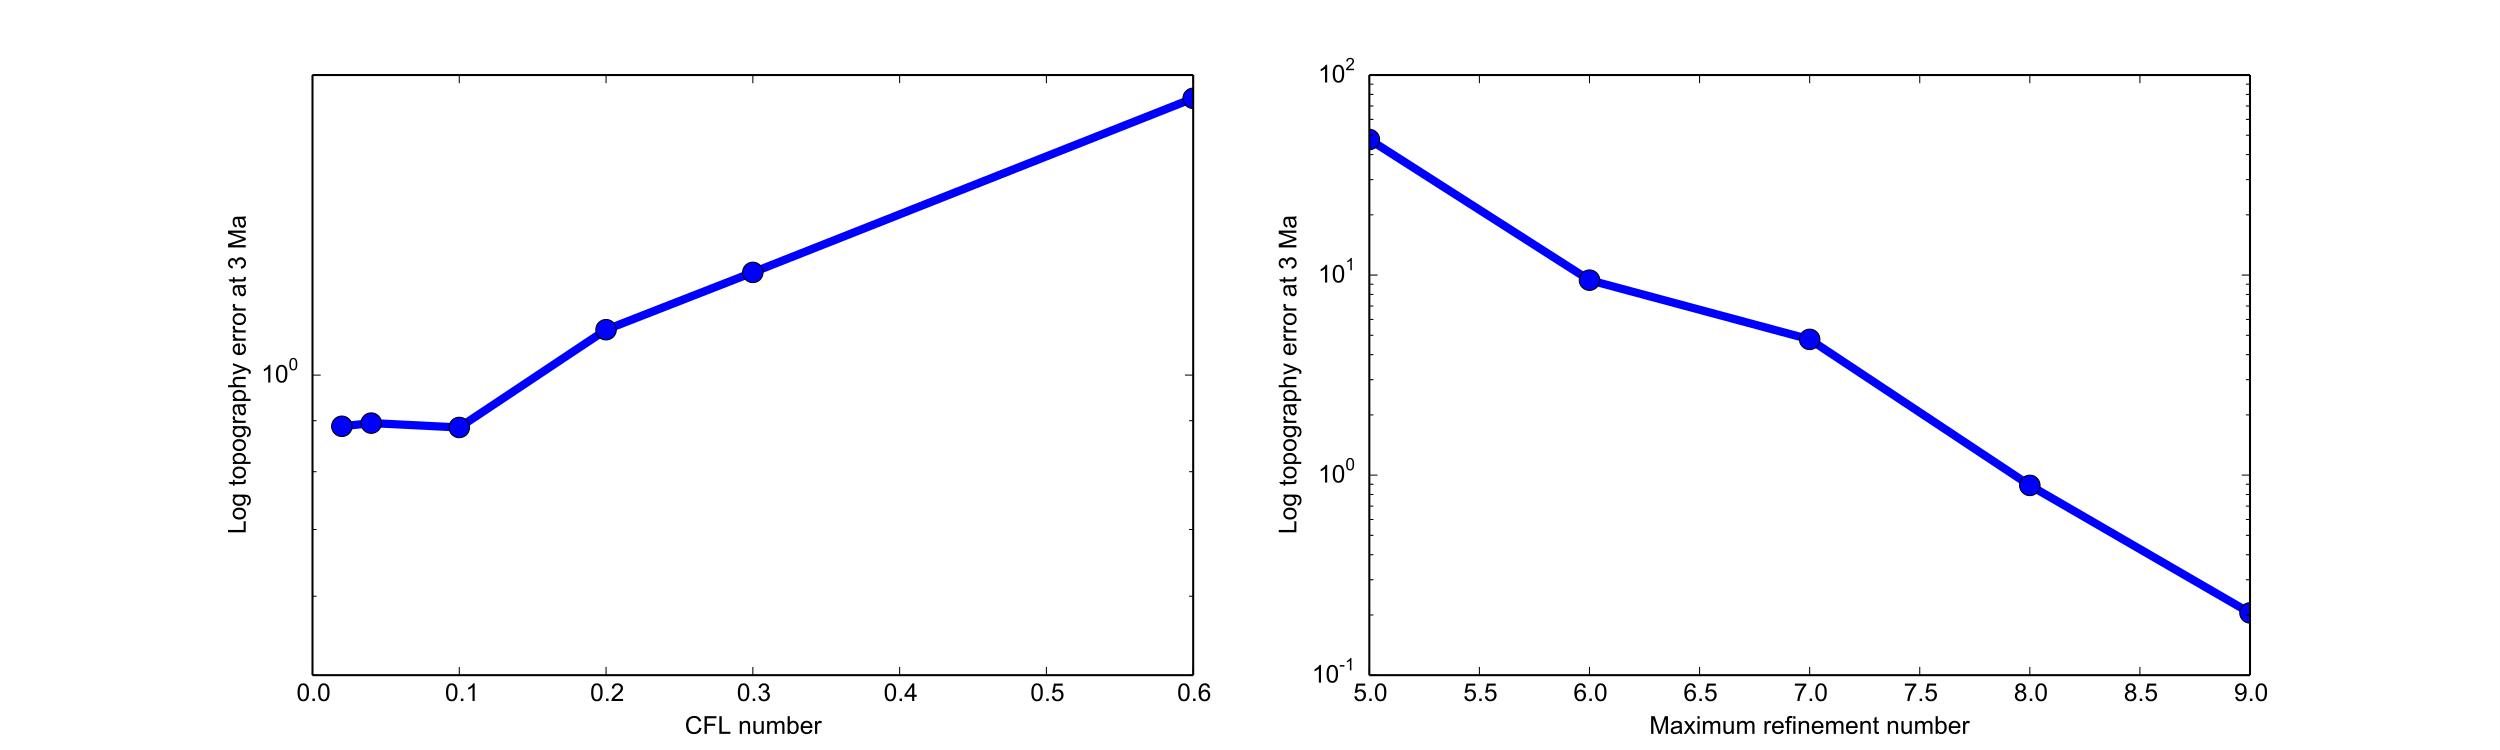 <?xml version="1.0" encoding="UTF-8"?>
<svg xmlns="http://www.w3.org/2000/svg" xmlns:xlink="http://www.w3.org/1999/xlink" width="1217.7pt" height="365.4pt" viewBox="0 0 1217.7 365.4" version="1.1">
<rect x="0" y="0" width="1217.7" height="365.4" fill="#808080" stroke="none"/>
<defs>
<g>
<symbol overflow="visible" id="glyph0-0">
<path style="stroke:none;" d="M 0.504 -4.234 C 0.504 -5.242 0.602 -6.059 0.816 -6.684 C 1.02 -7.309 1.332 -7.789 1.738 -8.125 C 2.148 -8.461 2.676 -8.629 3.301 -8.629 C 3.758 -8.629 4.164 -8.531 4.512 -8.34 C 4.848 -8.148 5.137 -7.883 5.363 -7.535 C 5.594 -7.188 5.773 -6.77 5.902 -6.266 C 6.023 -5.762 6.098 -5.074 6.098 -4.234 C 6.098 -3.227 5.988 -2.41 5.785 -1.789 C 5.578 -1.164 5.27 -0.695 4.859 -0.359 C 4.453 -0.023 3.926 0.133 3.301 0.133 C 2.461 0.133 1.812 -0.156 1.344 -0.742 C 0.781 -1.453 0.504 -2.617 0.504 -4.234 M 1.586 -4.234 C 1.586 -2.82 1.738 -1.883 2.074 -1.414 C 2.398 -0.949 2.809 -0.719 3.301 -0.719 C 3.781 -0.719 4.176 -0.949 4.512 -1.414 C 4.848 -1.883 5.016 -2.82 5.016 -4.234 C 5.016 -5.652 4.848 -6.59 4.512 -7.055 C 4.176 -7.512 3.77 -7.754 3.289 -7.754 C 2.797 -7.754 2.41 -7.547 2.125 -7.141 C 1.766 -6.613 1.586 -5.641 1.586 -4.234 "/>
</symbol>
<symbol overflow="visible" id="glyph0-1">
<path style="stroke:none;" d="M 1.094 0 L 1.094 -1.199 L 2.293 -1.199 L 2.293 0 L 1.094 0 "/>
</symbol>
<symbol overflow="visible" id="glyph0-2">
<path style="stroke:none;" d="M 4.477 0 L 3.422 0 L 3.422 -6.719 C 3.156 -6.48 2.82 -6.227 2.41 -5.988 C 2.004 -5.746 1.633 -5.566 1.309 -5.449 L 1.309 -6.469 C 1.895 -6.742 2.41 -7.078 2.855 -7.477 C 3.289 -7.859 3.602 -8.242 3.793 -8.629 L 4.477 -8.629 L 4.477 0 "/>
</symbol>
<symbol overflow="visible" id="glyph0-3">
<path style="stroke:none;" d="M 6.035 -1.008 L 6.035 0 L 0.359 0 C 0.348 -0.254 0.395 -0.492 0.492 -0.73 C 0.637 -1.117 0.863 -1.488 1.176 -1.871 C 1.488 -2.242 1.957 -2.676 2.555 -3.18 C 3.492 -3.938 4.117 -4.535 4.453 -4.992 C 4.777 -5.438 4.945 -5.855 4.945 -6.266 C 4.945 -6.672 4.789 -7.031 4.488 -7.32 C 4.188 -7.609 3.805 -7.754 3.324 -7.754 C 2.82 -7.754 2.41 -7.598 2.113 -7.297 C 1.801 -6.984 1.645 -6.562 1.645 -6.023 L 0.562 -6.145 C 0.637 -6.949 0.91 -7.559 1.391 -7.992 C 1.871 -8.41 2.531 -8.629 3.348 -8.629 C 4.164 -8.629 4.824 -8.387 5.305 -7.934 C 5.785 -7.477 6.023 -6.91 6.023 -6.238 C 6.023 -5.891 5.953 -5.555 5.809 -5.219 C 5.664 -4.883 5.438 -4.535 5.113 -4.176 C 4.789 -3.805 4.246 -3.301 3.492 -2.664 C 2.855 -2.137 2.449 -1.777 2.27 -1.586 C 2.09 -1.391 1.945 -1.199 1.824 -1.008 L 6.035 -1.008 "/>
</symbol>
<symbol overflow="visible" id="glyph0-4">
<path style="stroke:none;" d="M 0.504 -2.27 L 1.559 -2.41 C 1.68 -1.812 1.883 -1.379 2.172 -1.117 C 2.461 -0.852 2.82 -0.719 3.238 -0.719 C 3.73 -0.719 4.152 -0.887 4.488 -1.234 C 4.824 -1.57 5.004 -2.004 5.004 -2.508 C 5.004 -2.988 4.836 -3.395 4.523 -3.707 C 4.211 -4.02 3.805 -4.188 3.324 -4.188 C 3.121 -4.188 2.867 -4.141 2.578 -4.066 L 2.699 -4.992 C 2.773 -4.98 2.82 -4.98 2.867 -4.98 C 3.312 -4.98 3.719 -5.09 4.078 -5.328 C 4.441 -5.566 4.621 -5.93 4.621 -6.422 C 4.621 -6.805 4.488 -7.117 4.223 -7.367 C 3.961 -7.621 3.625 -7.754 3.215 -7.754 C 2.809 -7.754 2.461 -7.621 2.184 -7.367 C 1.906 -7.105 1.738 -6.719 1.668 -6.215 L 0.613 -6.395 C 0.73 -7.105 1.031 -7.656 1.488 -8.039 C 1.945 -8.426 2.508 -8.629 3.191 -8.629 C 3.66 -8.629 4.094 -8.52 4.488 -8.316 C 4.871 -8.113 5.172 -7.836 5.387 -7.5 C 5.605 -7.152 5.711 -6.781 5.711 -6.395 C 5.711 -6.012 5.605 -5.676 5.41 -5.375 C 5.207 -5.062 4.906 -4.824 4.523 -4.656 C 5.027 -4.535 5.41 -4.285 5.699 -3.926 C 5.988 -3.551 6.133 -3.086 6.133 -2.531 C 6.133 -1.789 5.855 -1.152 5.305 -0.637 C 4.754 -0.109 4.066 0.145 3.238 0.145 C 2.473 0.145 1.848 -0.07 1.355 -0.527 C 0.852 -0.973 0.574 -1.547 0.504 -2.27 "/>
</symbol>
<symbol overflow="visible" id="glyph0-5">
<path style="stroke:none;" d="M 3.875 0 L 3.875 -2.051 L 0.156 -2.051 L 0.156 -3.023 L 4.066 -8.594 L 4.934 -8.594 L 4.934 -3.023 L 6.098 -3.023 L 6.098 -2.051 L 4.934 -2.051 L 4.934 0 L 3.875 0 M 3.875 -3.023 L 3.875 -6.898 L 1.188 -3.023 L 3.875 -3.023 "/>
</symbol>
<symbol overflow="visible" id="glyph0-6">
<path style="stroke:none;" d="M 0.504 -2.258 L 1.609 -2.34 C 1.68 -1.801 1.871 -1.391 2.172 -1.129 C 2.473 -0.852 2.832 -0.719 3.254 -0.719 C 3.758 -0.719 4.188 -0.91 4.547 -1.297 C 4.895 -1.68 5.074 -2.184 5.074 -2.82 C 5.074 -3.422 4.895 -3.887 4.559 -4.234 C 4.223 -4.586 3.781 -4.766 3.238 -4.766 C 2.902 -4.766 2.594 -4.68 2.316 -4.523 C 2.039 -4.367 1.824 -4.176 1.68 -3.938 L 0.684 -4.055 L 1.512 -8.473 L 5.785 -8.473 L 5.785 -7.465 L 2.363 -7.465 L 1.895 -5.16 C 2.41 -5.52 2.953 -5.699 3.516 -5.699 C 4.262 -5.699 4.895 -5.438 5.41 -4.922 C 5.93 -4.391 6.191 -3.73 6.191 -2.914 C 6.191 -2.137 5.965 -1.465 5.508 -0.898 C 4.957 -0.203 4.211 0.133 3.254 0.133 C 2.473 0.133 1.836 -0.086 1.344 -0.516 C 0.84 -0.949 0.562 -1.523 0.504 -2.258 "/>
</symbol>
<symbol overflow="visible" id="glyph0-7">
<path style="stroke:none;" d="M 5.977 -6.492 L 4.922 -6.406 C 4.824 -6.816 4.691 -7.117 4.523 -7.309 C 4.234 -7.598 3.875 -7.754 3.469 -7.754 C 3.133 -7.754 2.832 -7.656 2.578 -7.477 C 2.242 -7.234 1.992 -6.875 1.801 -6.422 C 1.609 -5.953 1.5 -5.293 1.5 -4.43 C 1.754 -4.812 2.062 -5.09 2.438 -5.281 C 2.797 -5.473 3.18 -5.566 3.59 -5.566 C 4.285 -5.566 4.883 -5.305 5.375 -4.789 C 5.867 -4.273 6.121 -3.602 6.121 -2.785 C 6.121 -2.242 6 -1.738 5.773 -1.285 C 5.531 -0.816 5.219 -0.469 4.812 -0.227 C 4.402 0.012 3.949 0.133 3.434 0.133 C 2.543 0.133 1.836 -0.18 1.285 -0.828 C 0.73 -1.465 0.457 -2.531 0.457 -4.02 C 0.457 -5.676 0.758 -6.875 1.367 -7.645 C 1.895 -8.293 2.617 -8.629 3.527 -8.629 C 4.199 -8.629 4.766 -8.438 5.195 -8.051 C 5.629 -7.668 5.879 -7.152 5.977 -6.492 M 1.668 -2.785 C 1.668 -2.426 1.738 -2.074 1.895 -1.738 C 2.039 -1.402 2.258 -1.152 2.543 -0.984 C 2.82 -0.805 3.109 -0.719 3.422 -0.719 C 3.852 -0.719 4.234 -0.898 4.559 -1.262 C 4.871 -1.621 5.039 -2.102 5.039 -2.723 C 5.039 -3.312 4.871 -3.781 4.559 -4.129 C 4.246 -4.465 3.852 -4.645 3.371 -4.645 C 2.891 -4.645 2.496 -4.465 2.16 -4.129 C 1.824 -3.781 1.668 -3.336 1.668 -2.785 "/>
</symbol>
<symbol overflow="visible" id="glyph0-8">
<path style="stroke:none;" d="M 7.055 -3.012 L 8.195 -2.723 C 7.957 -1.789 7.523 -1.066 6.898 -0.59 C 6.277 -0.109 5.52 0.133 4.633 0.133 C 3.707 0.133 2.953 -0.047 2.375 -0.422 C 1.789 -0.793 1.344 -1.332 1.043 -2.051 C 0.742 -2.773 0.602 -3.539 0.602 -4.355 C 0.602 -5.242 0.77 -6.023 1.105 -6.695 C 1.441 -7.367 1.934 -7.871 2.566 -8.219 C 3.191 -8.555 3.887 -8.734 4.656 -8.734 C 5.508 -8.734 6.227 -8.508 6.816 -8.074 C 7.402 -7.645 7.812 -7.031 8.039 -6.238 L 6.926 -5.977 C 6.719 -6.602 6.434 -7.043 6.059 -7.332 C 5.676 -7.621 5.207 -7.766 4.633 -7.766 C 3.961 -7.766 3.406 -7.598 2.965 -7.285 C 2.52 -6.973 2.207 -6.539 2.027 -6.012 C 1.848 -5.484 1.766 -4.934 1.766 -4.367 C 1.766 -3.625 1.871 -2.988 2.09 -2.449 C 2.305 -1.895 2.629 -1.488 3.086 -1.223 C 3.527 -0.961 4.008 -0.828 4.535 -0.828 C 5.172 -0.828 5.711 -1.008 6.156 -1.379 C 6.59 -1.738 6.887 -2.293 7.055 -3.012 "/>
</symbol>
<symbol overflow="visible" id="glyph0-9">
<path style="stroke:none;" d="M 0.984 0 L 0.984 -8.594 L 6.781 -8.594 L 6.781 -7.57 L 2.125 -7.57 L 2.125 -4.922 L 6.156 -4.922 L 6.156 -3.898 L 2.125 -3.898 L 2.125 0 L 0.984 0 "/>
</symbol>
<symbol overflow="visible" id="glyph0-10">
<path style="stroke:none;" d="M 0.875 0 L 0.875 -8.594 L 2.016 -8.594 L 2.016 -1.008 L 6.254 -1.008 L 6.254 0 L 0.875 0 "/>
</symbol>
<symbol overflow="visible" id="glyph0-11">
<path style="stroke:none;" d=""/>
</symbol>
<symbol overflow="visible" id="glyph0-12">
<path style="stroke:none;" d="M 0.793 0 L 0.793 -6.227 L 1.738 -6.227 L 1.738 -5.34 C 2.195 -6.012 2.855 -6.359 3.719 -6.359 C 4.094 -6.359 4.441 -6.289 4.754 -6.156 C 5.062 -6.023 5.305 -5.844 5.461 -5.629 C 5.617 -5.41 5.723 -5.148 5.785 -4.848 C 5.82 -4.656 5.844 -4.309 5.844 -3.828 L 5.844 0 L 4.789 0 L 4.789 -3.781 C 4.789 -4.211 4.738 -4.523 4.668 -4.738 C 4.586 -4.957 4.441 -5.125 4.234 -5.258 C 4.02 -5.375 3.781 -5.449 3.504 -5.449 C 3.047 -5.449 2.652 -5.305 2.328 -5.016 C 2.004 -4.727 1.848 -4.188 1.848 -3.395 L 1.848 0 L 0.793 0 "/>
</symbol>
<symbol overflow="visible" id="glyph0-13">
<path style="stroke:none;" d="M 4.871 0 L 4.871 -0.91 C 4.379 -0.215 3.719 0.133 2.891 0.133 C 2.52 0.133 2.172 0.059 1.859 -0.07 C 1.547 -0.203 1.309 -0.383 1.152 -0.602 C 0.996 -0.816 0.887 -1.066 0.828 -1.379 C 0.781 -1.586 0.77 -1.906 0.77 -2.363 L 0.77 -6.227 L 1.824 -6.227 L 1.824 -2.773 C 1.824 -2.219 1.836 -1.848 1.883 -1.656 C 1.957 -1.379 2.09 -1.164 2.305 -1.008 C 2.52 -0.84 2.785 -0.77 3.109 -0.77 C 3.422 -0.77 3.707 -0.84 3.996 -1.008 C 4.273 -1.164 4.465 -1.379 4.586 -1.668 C 4.691 -1.945 4.754 -2.352 4.754 -2.891 L 4.754 -6.227 L 5.809 -6.227 L 5.809 0 L 4.871 0 "/>
</symbol>
<symbol overflow="visible" id="glyph0-14">
<path style="stroke:none;" d="M 0.793 0 L 0.793 -6.227 L 1.738 -6.227 L 1.738 -5.352 C 1.934 -5.652 2.184 -5.891 2.508 -6.086 C 2.832 -6.266 3.203 -6.359 3.625 -6.359 C 4.078 -6.359 4.453 -6.266 4.754 -6.07 C 5.039 -5.879 5.258 -5.605 5.375 -5.27 C 5.867 -5.988 6.504 -6.359 7.297 -6.359 C 7.922 -6.359 8.387 -6.18 8.723 -5.844 C 9.059 -5.508 9.227 -4.98 9.227 -4.273 L 9.227 0 L 8.172 0 L 8.172 -3.926 C 8.172 -4.332 8.137 -4.633 8.062 -4.824 C 7.992 -5.016 7.871 -5.16 7.691 -5.281 C 7.512 -5.387 7.309 -5.449 7.066 -5.449 C 6.625 -5.449 6.266 -5.293 5.977 -5.004 C 5.688 -4.715 5.543 -4.246 5.543 -3.613 L 5.543 0 L 4.488 0 L 4.488 -4.043 C 4.488 -4.512 4.391 -4.859 4.223 -5.102 C 4.055 -5.328 3.77 -5.449 3.383 -5.449 C 3.086 -5.449 2.809 -5.363 2.555 -5.207 C 2.305 -5.051 2.125 -4.824 2.016 -4.523 C 1.895 -4.223 1.848 -3.793 1.848 -3.227 L 1.848 0 L 0.793 0 "/>
</symbol>
<symbol overflow="visible" id="glyph0-15">
<path style="stroke:none;" d="M 1.766 0 L 0.781 0 L 0.781 -8.594 L 1.836 -8.594 L 1.836 -5.52 C 2.281 -6.07 2.844 -6.359 3.539 -6.359 C 3.926 -6.359 4.285 -6.277 4.633 -6.133 C 4.969 -5.977 5.258 -5.762 5.473 -5.484 C 5.688 -5.195 5.867 -4.859 5.988 -4.465 C 6.109 -4.066 6.18 -3.648 6.18 -3.203 C 6.18 -2.137 5.914 -1.309 5.387 -0.73 C 4.859 -0.156 4.223 0.133 3.492 0.133 C 2.746 0.133 2.172 -0.168 1.766 -0.781 L 1.766 0 M 1.754 -3.156 C 1.754 -2.41 1.848 -1.871 2.051 -1.535 C 2.387 -0.996 2.832 -0.73 3.406 -0.73 C 3.863 -0.73 4.262 -0.926 4.598 -1.332 C 4.934 -1.727 5.102 -2.328 5.102 -3.121 C 5.102 -3.926 4.934 -4.523 4.621 -4.906 C 4.297 -5.293 3.91 -5.496 3.457 -5.496 C 2.988 -5.496 2.594 -5.293 2.258 -4.895 C 1.922 -4.488 1.754 -3.91 1.754 -3.156 "/>
</symbol>
<symbol overflow="visible" id="glyph0-16">
<path style="stroke:none;" d="M 5.051 -2.004 L 6.145 -1.871 C 5.965 -1.223 5.641 -0.73 5.184 -0.383 C 4.715 -0.035 4.129 0.133 3.406 0.133 C 2.496 0.133 1.766 -0.145 1.234 -0.695 C 0.707 -1.246 0.445 -2.039 0.445 -3.059 C 0.445 -4.105 0.707 -4.922 1.246 -5.496 C 1.777 -6.07 2.484 -6.359 3.348 -6.359 C 4.176 -6.359 4.859 -6.07 5.387 -5.508 C 5.914 -4.945 6.18 -4.152 6.18 -3.121 C 6.18 -3.047 6.168 -2.965 6.168 -2.844 L 1.523 -2.844 C 1.559 -2.148 1.754 -1.633 2.102 -1.273 C 2.449 -0.91 2.879 -0.73 3.406 -0.73 C 3.793 -0.73 4.129 -0.828 4.402 -1.031 C 4.668 -1.223 4.883 -1.547 5.051 -2.004 M 1.586 -3.707 L 5.062 -3.707 C 5.016 -4.234 4.883 -4.621 4.668 -4.883 C 4.332 -5.293 3.887 -5.496 3.359 -5.496 C 2.867 -5.496 2.461 -5.328 2.137 -5.004 C 1.801 -4.68 1.621 -4.246 1.586 -3.707 "/>
</symbol>
<symbol overflow="visible" id="glyph0-17">
<path style="stroke:none;" d="M 0.781 0 L 0.781 -6.227 L 1.727 -6.227 L 1.727 -5.281 C 1.969 -5.711 2.184 -6 2.398 -6.145 C 2.605 -6.289 2.832 -6.359 3.07 -6.359 C 3.434 -6.359 3.793 -6.238 4.164 -6.023 L 3.793 -5.039 C 3.527 -5.184 3.277 -5.27 3.023 -5.27 C 2.785 -5.27 2.578 -5.195 2.398 -5.062 C 2.207 -4.922 2.074 -4.727 2.004 -4.488 C 1.883 -4.105 1.836 -3.695 1.836 -3.254 L 1.836 0 L 0.781 0 "/>
</symbol>
<symbol overflow="visible" id="glyph0-18">
<path style="stroke:none;" d="M 0.562 -7.465 L 0.562 -8.484 L 6.133 -8.484 L 6.133 -7.656 C 5.578 -7.066 5.027 -6.289 4.5 -5.328 C 3.961 -4.367 3.539 -3.371 3.254 -2.363 C 3.035 -1.645 2.902 -0.852 2.855 0 L 1.766 0 C 1.777 -0.672 1.906 -1.488 2.16 -2.449 C 2.41 -3.406 2.773 -4.332 3.254 -5.219 C 3.73 -6.109 4.234 -6.852 4.777 -7.465 L 0.562 -7.465 "/>
</symbol>
<symbol overflow="visible" id="glyph0-19">
<path style="stroke:none;" d="M 2.125 -4.656 C 1.68 -4.812 1.355 -5.039 1.141 -5.34 C 0.926 -5.629 0.828 -5.988 0.828 -6.406 C 0.828 -7.031 1.043 -7.547 1.5 -7.98 C 1.957 -8.41 2.555 -8.629 3.301 -8.629 C 4.043 -8.629 4.656 -8.398 5.113 -7.969 C 5.566 -7.535 5.797 -7.008 5.797 -6.383 C 5.797 -5.977 5.688 -5.629 5.484 -5.34 C 5.27 -5.039 4.957 -4.812 4.523 -4.656 C 5.051 -4.488 5.449 -4.211 5.723 -3.828 C 6 -3.445 6.145 -2.988 6.145 -2.461 C 6.145 -1.715 5.879 -1.105 5.363 -0.613 C 4.836 -0.109 4.152 0.133 3.312 0.133 C 2.461 0.133 1.777 -0.109 1.262 -0.613 C 0.742 -1.105 0.492 -1.727 0.492 -2.484 C 0.492 -3.035 0.625 -3.504 0.91 -3.887 C 1.188 -4.262 1.598 -4.512 2.125 -4.656 M 1.906 -6.445 C 1.906 -6.035 2.039 -5.699 2.305 -5.449 C 2.566 -5.184 2.902 -5.062 3.324 -5.062 C 3.73 -5.062 4.055 -5.184 4.32 -5.449 C 4.586 -5.699 4.715 -6.012 4.715 -6.383 C 4.715 -6.77 4.57 -7.094 4.309 -7.355 C 4.043 -7.621 3.707 -7.754 3.312 -7.754 C 2.902 -7.754 2.566 -7.621 2.305 -7.367 C 2.039 -7.105 1.906 -6.805 1.906 -6.445 M 1.57 -2.484 C 1.57 -2.172 1.645 -1.883 1.789 -1.609 C 1.934 -1.32 2.137 -1.105 2.426 -0.949 C 2.699 -0.793 3 -0.719 3.324 -0.719 C 3.828 -0.719 4.234 -0.875 4.57 -1.199 C 4.895 -1.523 5.062 -1.945 5.062 -2.449 C 5.062 -2.953 4.895 -3.359 4.559 -3.695 C 4.223 -4.031 3.793 -4.199 3.289 -4.199 C 2.785 -4.199 2.375 -4.031 2.051 -3.707 C 1.727 -3.371 1.57 -2.965 1.57 -2.484 "/>
</symbol>
<symbol overflow="visible" id="glyph0-20">
<path style="stroke:none;" d="M 0.66 -1.992 L 1.668 -2.074 C 1.754 -1.598 1.922 -1.262 2.16 -1.043 C 2.398 -0.828 2.711 -0.719 3.098 -0.719 C 3.406 -0.719 3.695 -0.793 3.938 -0.938 C 4.176 -1.078 4.379 -1.285 4.535 -1.535 C 4.691 -1.777 4.824 -2.113 4.934 -2.543 C 5.039 -2.965 5.102 -3.395 5.102 -3.828 C 5.102 -3.875 5.09 -3.949 5.09 -4.043 C 4.871 -3.707 4.586 -3.434 4.223 -3.227 C 3.863 -3.012 3.469 -2.914 3.035 -2.914 C 2.328 -2.914 1.727 -3.168 1.234 -3.684 C 0.742 -4.199 0.504 -4.883 0.504 -5.723 C 0.504 -6.59 0.758 -7.297 1.273 -7.824 C 1.777 -8.352 2.426 -8.629 3.203 -8.629 C 3.758 -8.629 4.262 -8.473 4.727 -8.172 C 5.184 -7.871 5.543 -7.441 5.785 -6.887 C 6.023 -6.324 6.145 -5.52 6.145 -4.477 C 6.145 -3.371 6.023 -2.496 5.785 -1.848 C 5.543 -1.199 5.195 -0.707 4.727 -0.371 C 4.246 -0.035 3.695 0.133 3.07 0.133 C 2.398 0.133 1.848 -0.047 1.414 -0.422 C 0.984 -0.781 0.73 -1.309 0.66 -1.992 M 4.98 -5.773 C 4.98 -6.371 4.812 -6.852 4.488 -7.211 C 4.164 -7.57 3.781 -7.754 3.324 -7.754 C 2.855 -7.754 2.449 -7.559 2.102 -7.176 C 1.754 -6.793 1.586 -6.289 1.586 -5.688 C 1.586 -5.137 1.738 -4.691 2.074 -4.355 C 2.398 -4.008 2.809 -3.84 3.301 -3.84 C 3.781 -3.84 4.188 -4.008 4.5 -4.355 C 4.812 -4.691 4.98 -5.172 4.98 -5.773 "/>
</symbol>
<symbol overflow="visible" id="glyph0-21">
<path style="stroke:none;" d="M 0.887 0 L 0.887 -8.594 L 2.605 -8.594 L 4.633 -2.508 C 4.824 -1.934 4.957 -1.512 5.039 -1.234 C 5.137 -1.547 5.293 -2.004 5.496 -2.617 L 7.559 -8.594 L 9.086 -8.594 L 9.086 0 L 7.992 0 L 7.992 -7.188 L 5.496 0 L 4.477 0 L 1.992 -7.309 L 1.992 0 L 0.887 0 "/>
</symbol>
<symbol overflow="visible" id="glyph0-22">
<path style="stroke:none;" d="M 4.848 -0.77 C 4.453 -0.434 4.078 -0.191 3.719 -0.059 C 3.359 0.059 2.965 0.133 2.555 0.133 C 1.871 0.133 1.344 -0.023 0.984 -0.359 C 0.613 -0.695 0.434 -1.117 0.434 -1.645 C 0.434 -1.945 0.492 -2.219 0.637 -2.473 C 0.781 -2.723 0.961 -2.93 1.188 -3.086 C 1.402 -3.227 1.656 -3.348 1.945 -3.434 C 2.148 -3.48 2.461 -3.527 2.879 -3.59 C 3.73 -3.684 4.355 -3.805 4.766 -3.949 C 4.766 -4.094 4.766 -4.176 4.766 -4.223 C 4.766 -4.656 4.668 -4.957 4.477 -5.137 C 4.199 -5.375 3.793 -5.496 3.266 -5.496 C 2.762 -5.496 2.398 -5.398 2.16 -5.23 C 1.922 -5.051 1.754 -4.738 1.645 -4.309 L 0.613 -4.453 C 0.707 -4.883 0.863 -5.242 1.078 -5.52 C 1.297 -5.785 1.598 -6 2.004 -6.145 C 2.41 -6.289 2.879 -6.359 3.422 -6.359 C 3.949 -6.359 4.379 -6.289 4.715 -6.168 C 5.051 -6.047 5.293 -5.891 5.449 -5.699 C 5.605 -5.508 5.711 -5.281 5.773 -4.992 C 5.809 -4.801 5.832 -4.477 5.832 -4.008 L 5.832 -2.605 C 5.832 -1.621 5.844 -1.008 5.891 -0.742 C 5.941 -0.48 6.023 -0.238 6.168 0 L 5.062 0 C 4.945 -0.215 4.871 -0.469 4.848 -0.77 M 4.766 -3.121 C 4.379 -2.965 3.805 -2.832 3.035 -2.723 C 2.605 -2.652 2.293 -2.578 2.113 -2.508 C 1.934 -2.438 1.801 -2.316 1.703 -2.172 C 1.609 -2.016 1.559 -1.848 1.559 -1.668 C 1.559 -1.379 1.656 -1.152 1.871 -0.961 C 2.09 -0.77 2.398 -0.684 2.809 -0.684 C 3.215 -0.684 3.574 -0.77 3.887 -0.949 C 4.199 -1.129 4.441 -1.367 4.598 -1.68 C 4.703 -1.922 4.766 -2.27 4.766 -2.734 L 4.766 -3.121 "/>
</symbol>
<symbol overflow="visible" id="glyph0-23">
<path style="stroke:none;" d="M 0.086 0 L 2.363 -3.238 L 0.254 -6.227 L 1.57 -6.227 L 2.531 -4.766 C 2.699 -4.477 2.844 -4.246 2.965 -4.066 C 3.133 -4.32 3.301 -4.547 3.445 -4.754 L 4.488 -6.227 L 5.746 -6.227 L 3.602 -3.289 L 5.914 0 L 4.621 0 L 3.336 -1.934 L 3 -2.461 L 1.367 0 L 0.086 0 "/>
</symbol>
<symbol overflow="visible" id="glyph0-24">
<path style="stroke:none;" d="M 0.793 -7.379 L 0.793 -8.594 L 1.848 -8.594 L 1.848 -7.379 L 0.793 -7.379 M 0.793 0 L 0.793 -6.227 L 1.848 -6.227 L 1.848 0 L 0.793 0 "/>
</symbol>
<symbol overflow="visible" id="glyph0-25">
<path style="stroke:none;" d="M 1.043 0 L 1.043 -5.398 L 0.109 -5.398 L 0.109 -6.227 L 1.043 -6.227 L 1.043 -6.887 C 1.043 -7.297 1.078 -7.609 1.152 -7.812 C 1.246 -8.09 1.43 -8.316 1.691 -8.484 C 1.945 -8.652 2.305 -8.734 2.762 -8.734 C 3.059 -8.734 3.395 -8.699 3.758 -8.629 L 3.59 -7.715 C 3.371 -7.738 3.168 -7.766 2.977 -7.766 C 2.652 -7.766 2.426 -7.691 2.293 -7.559 C 2.148 -7.414 2.09 -7.164 2.09 -6.793 L 2.09 -6.227 L 3.301 -6.227 L 3.301 -5.398 L 2.09 -5.398 L 2.09 0 L 1.043 0 "/>
</symbol>
<symbol overflow="visible" id="glyph0-26">
<path style="stroke:none;" d="M 3.098 -0.949 L 3.254 -0.012 C 2.941 0.035 2.676 0.07 2.449 0.07 C 2.062 0.07 1.766 0.012 1.559 -0.098 C 1.344 -0.215 1.199 -0.371 1.117 -0.574 C 1.02 -0.77 0.984 -1.188 0.984 -1.824 L 0.984 -5.398 L 0.215 -5.398 L 0.215 -6.227 L 0.984 -6.227 L 0.984 -7.766 L 2.027 -8.398 L 2.027 -6.227 L 3.098 -6.227 L 3.098 -5.398 L 2.027 -5.398 L 2.027 -1.766 C 2.027 -1.453 2.039 -1.262 2.09 -1.176 C 2.125 -1.094 2.184 -1.02 2.27 -0.973 C 2.352 -0.926 2.473 -0.898 2.629 -0.898 C 2.746 -0.898 2.902 -0.91 3.098 -0.949 "/>
</symbol>
<symbol overflow="visible" id="glyph1-0">
<path style="stroke:none;" d="M 0.352 -2.965 C 0.352 -3.672 0.422 -4.242 0.57 -4.68 C 0.715 -5.117 0.934 -5.453 1.219 -5.688 C 1.504 -5.922 1.875 -6.039 2.309 -6.039 C 2.629 -6.039 2.914 -5.973 3.16 -5.84 C 3.395 -5.703 3.594 -5.52 3.754 -5.273 C 3.914 -5.031 4.039 -4.738 4.133 -4.387 C 4.219 -4.031 4.266 -3.555 4.266 -2.965 C 4.266 -2.258 4.191 -1.688 4.047 -1.25 C 3.906 -0.816 3.688 -0.488 3.402 -0.254 C 3.117 -0.016 2.746 0.094 2.309 0.094 C 1.723 0.094 1.27 -0.109 0.941 -0.52 C 0.547 -1.016 0.352 -1.832 0.352 -2.965 M 1.109 -2.965 C 1.109 -1.973 1.219 -1.32 1.453 -0.992 C 1.68 -0.664 1.965 -0.504 2.309 -0.504 C 2.645 -0.504 2.922 -0.664 3.16 -0.992 C 3.395 -1.32 3.512 -1.973 3.512 -2.965 C 3.512 -3.957 3.395 -4.613 3.16 -4.938 C 2.922 -5.258 2.637 -5.426 2.301 -5.426 C 1.957 -5.426 1.688 -5.285 1.488 -4.996 C 1.234 -4.629 1.109 -3.949 1.109 -2.965 "/>
</symbol>
<symbol overflow="visible" id="glyph1-1">
<path style="stroke:none;" d="M 0.27 -1.805 L 0.27 -2.547 L 2.535 -2.547 L 2.535 -1.805 L 0.27 -1.805 "/>
</symbol>
<symbol overflow="visible" id="glyph1-2">
<path style="stroke:none;" d="M 3.133 0 L 2.395 0 L 2.395 -4.703 C 2.211 -4.535 1.973 -4.359 1.688 -4.191 C 1.402 -4.023 1.141 -3.898 0.914 -3.812 L 0.914 -4.527 C 1.328 -4.723 1.688 -4.957 2 -5.234 C 2.301 -5.504 2.52 -5.77 2.656 -6.039 L 3.133 -6.039 L 3.133 0 "/>
</symbol>
<symbol overflow="visible" id="glyph1-3">
<path style="stroke:none;" d="M 4.227 -0.707 L 4.227 0 L 0.254 0 C 0.242 -0.176 0.277 -0.344 0.344 -0.512 C 0.445 -0.781 0.605 -1.043 0.824 -1.309 C 1.043 -1.57 1.371 -1.875 1.789 -2.227 C 2.445 -2.754 2.883 -3.176 3.117 -3.496 C 3.344 -3.805 3.461 -4.098 3.461 -4.387 C 3.461 -4.672 3.352 -4.922 3.141 -5.125 C 2.93 -5.324 2.664 -5.426 2.328 -5.426 C 1.973 -5.426 1.688 -5.316 1.477 -5.105 C 1.262 -4.891 1.152 -4.594 1.152 -4.219 L 0.395 -4.301 C 0.445 -4.863 0.637 -5.293 0.973 -5.594 C 1.309 -5.887 1.773 -6.039 2.344 -6.039 C 2.914 -6.039 3.375 -5.871 3.711 -5.551 C 4.047 -5.234 4.219 -4.84 4.219 -4.367 C 4.219 -4.125 4.168 -3.891 4.066 -3.652 C 3.965 -3.418 3.805 -3.176 3.578 -2.922 C 3.352 -2.664 2.973 -2.309 2.445 -1.863 C 2 -1.496 1.715 -1.242 1.586 -1.109 C 1.461 -0.973 1.359 -0.84 1.277 -0.707 L 4.227 -0.707 "/>
</symbol>
<symbol overflow="visible" id="glyph2-0">
<path style="stroke:none;" d="M 0 -0.875 L -8.594 -0.875 L -8.594 -2.016 L -1.008 -2.016 L -1.008 -6.254 L 0 -6.254 L 0 -0.875 "/>
</symbol>
<symbol overflow="visible" id="glyph2-1">
<path style="stroke:none;" d="M -3.109 -0.395 C -4.262 -0.395 -5.113 -0.707 -5.676 -1.355 C -6.133 -1.883 -6.359 -2.543 -6.359 -3.312 C -6.359 -4.164 -6.07 -4.859 -5.52 -5.41 C -4.957 -5.953 -4.188 -6.227 -3.203 -6.227 C -2.398 -6.227 -1.766 -6.109 -1.309 -5.867 C -0.852 -5.629 -0.492 -5.27 -0.238 -4.812 C 0 -4.355 0.133 -3.852 0.133 -3.312 C 0.133 -2.438 -0.145 -1.727 -0.695 -1.199 C -1.246 -0.66 -2.051 -0.395 -3.109 -0.395 M -3.109 -1.488 C -2.316 -1.488 -1.715 -1.656 -1.32 -2.004 C -0.926 -2.34 -0.73 -2.785 -0.73 -3.312 C -0.73 -3.84 -0.926 -4.273 -1.32 -4.621 C -1.715 -4.969 -2.328 -5.148 -3.145 -5.148 C -3.91 -5.148 -4.488 -4.969 -4.895 -4.621 C -5.293 -4.262 -5.496 -3.828 -5.496 -3.312 C -5.496 -2.785 -5.293 -2.34 -4.895 -2.004 C -4.5 -1.656 -3.898 -1.488 -3.109 -1.488 "/>
</symbol>
<symbol overflow="visible" id="glyph2-2">
<path style="stroke:none;" d="M 0.504 -0.602 L 0.66 -1.621 C 0.973 -1.668 1.199 -1.789 1.344 -1.98 C 1.535 -2.242 1.645 -2.594 1.645 -3.047 C 1.645 -3.527 1.535 -3.91 1.344 -4.176 C 1.152 -4.441 0.875 -4.633 0.527 -4.727 C 0.312 -4.777 -0.133 -4.801 -0.816 -4.801 C -0.266 -4.332 0 -3.758 0 -3.07 C 0 -2.207 -0.301 -1.547 -0.926 -1.078 C -1.535 -0.613 -2.281 -0.383 -3.145 -0.383 C -3.73 -0.383 -4.285 -0.492 -4.789 -0.707 C -5.293 -0.926 -5.676 -1.234 -5.953 -1.645 C -6.215 -2.051 -6.359 -2.531 -6.359 -3.086 C -6.359 -3.816 -6.059 -4.414 -5.473 -4.895 L -6.227 -4.895 L -6.227 -5.867 L -0.84 -5.867 C 0.121 -5.867 0.793 -5.762 1.199 -5.566 C 1.609 -5.375 1.922 -5.062 2.16 -4.633 C 2.387 -4.199 2.508 -3.684 2.508 -3.059 C 2.508 -2.316 2.34 -1.715 2.004 -1.262 C 1.668 -0.805 1.176 -0.574 0.504 -0.602 M -3.227 -1.477 C -2.41 -1.477 -1.812 -1.633 -1.441 -1.957 C -1.055 -2.281 -0.875 -2.688 -0.875 -3.18 C -0.875 -3.66 -1.055 -4.055 -1.43 -4.391 C -1.801 -4.715 -2.387 -4.883 -3.191 -4.883 C -3.949 -4.883 -4.523 -4.715 -4.906 -4.379 C -5.293 -4.043 -5.496 -3.637 -5.496 -3.156 C -5.496 -2.688 -5.305 -2.293 -4.922 -1.969 C -4.535 -1.633 -3.973 -1.477 -3.227 -1.477 "/>
</symbol>
<symbol overflow="visible" id="glyph2-3">
<path style="stroke:none;" d=""/>
</symbol>
<symbol overflow="visible" id="glyph2-4">
<path style="stroke:none;" d="M -0.949 -3.098 L -0.012 -3.254 C 0.035 -2.941 0.07 -2.676 0.07 -2.449 C 0.07 -2.062 0.012 -1.766 -0.098 -1.559 C -0.215 -1.344 -0.371 -1.199 -0.574 -1.117 C -0.77 -1.02 -1.188 -0.984 -1.824 -0.984 L -5.398 -0.984 L -5.398 -0.215 L -6.227 -0.215 L -6.227 -0.984 L -7.766 -0.984 L -8.398 -2.027 L -6.227 -2.027 L -6.227 -3.098 L -5.398 -3.098 L -5.398 -2.027 L -1.766 -2.027 C -1.453 -2.027 -1.262 -2.039 -1.176 -2.09 C -1.094 -2.125 -1.02 -2.184 -0.973 -2.27 C -0.926 -2.352 -0.898 -2.473 -0.898 -2.629 C -0.898 -2.746 -0.91 -2.902 -0.949 -3.098 "/>
</symbol>
<symbol overflow="visible" id="glyph2-5">
<path style="stroke:none;" d="M 2.375 -0.793 L -6.227 -0.793 L -6.227 -1.754 L -5.41 -1.754 C -5.723 -1.969 -5.965 -2.23 -6.121 -2.52 C -6.277 -2.809 -6.359 -3.145 -6.359 -3.551 C -6.359 -4.078 -6.215 -4.547 -5.953 -4.957 C -5.676 -5.363 -5.293 -5.664 -4.789 -5.879 C -4.285 -6.086 -3.742 -6.191 -3.156 -6.191 C -2.52 -6.191 -1.945 -6.07 -1.441 -5.844 C -0.926 -5.617 -0.527 -5.281 -0.266 -4.848 C 0 -4.414 0.133 -3.961 0.133 -3.48 C 0.133 -3.121 0.059 -2.809 -0.086 -2.531 C -0.227 -2.242 -0.406 -2.016 -0.648 -1.848 L 2.375 -1.848 L 2.375 -0.793 M -3.07 -1.754 C -2.27 -1.754 -1.68 -1.906 -1.297 -2.23 C -0.91 -2.555 -0.73 -2.953 -0.73 -3.406 C -0.73 -3.875 -0.926 -4.273 -1.32 -4.609 C -1.715 -4.945 -2.328 -5.113 -3.168 -5.113 C -3.961 -5.113 -4.547 -4.945 -4.945 -4.621 C -5.328 -4.297 -5.531 -3.91 -5.531 -3.457 C -5.531 -3 -5.316 -2.605 -4.895 -2.27 C -4.477 -1.922 -3.863 -1.754 -3.07 -1.754 "/>
</symbol>
<symbol overflow="visible" id="glyph2-6">
<path style="stroke:none;" d="M 0 -0.781 L -6.227 -0.781 L -6.227 -1.727 L -5.281 -1.727 C -5.711 -1.969 -6 -2.184 -6.145 -2.398 C -6.289 -2.605 -6.359 -2.832 -6.359 -3.07 C -6.359 -3.434 -6.238 -3.793 -6.023 -4.164 L -5.039 -3.793 C -5.184 -3.527 -5.27 -3.277 -5.27 -3.023 C -5.27 -2.785 -5.195 -2.578 -5.062 -2.398 C -4.922 -2.207 -4.727 -2.074 -4.488 -2.004 C -4.105 -1.883 -3.695 -1.836 -3.254 -1.836 L 0 -1.836 L 0 -0.781 "/>
</symbol>
<symbol overflow="visible" id="glyph2-7">
<path style="stroke:none;" d="M -0.77 -4.848 C -0.434 -4.453 -0.191 -4.078 -0.059 -3.719 C 0.059 -3.359 0.133 -2.965 0.133 -2.555 C 0.133 -1.871 -0.023 -1.344 -0.359 -0.984 C -0.695 -0.613 -1.117 -0.434 -1.645 -0.434 C -1.945 -0.434 -2.219 -0.492 -2.473 -0.637 C -2.723 -0.781 -2.93 -0.961 -3.086 -1.188 C -3.227 -1.402 -3.348 -1.656 -3.434 -1.945 C -3.48 -2.148 -3.527 -2.461 -3.59 -2.879 C -3.684 -3.73 -3.805 -4.355 -3.949 -4.766 C -4.094 -4.766 -4.176 -4.766 -4.223 -4.766 C -4.656 -4.766 -4.957 -4.668 -5.137 -4.477 C -5.375 -4.199 -5.496 -3.793 -5.496 -3.266 C -5.496 -2.762 -5.398 -2.398 -5.23 -2.16 C -5.051 -1.922 -4.738 -1.754 -4.309 -1.645 L -4.453 -0.613 C -4.883 -0.707 -5.242 -0.863 -5.52 -1.078 C -5.785 -1.297 -6 -1.598 -6.145 -2.004 C -6.289 -2.41 -6.359 -2.879 -6.359 -3.422 C -6.359 -3.949 -6.289 -4.379 -6.168 -4.715 C -6.047 -5.051 -5.891 -5.293 -5.699 -5.449 C -5.508 -5.605 -5.281 -5.711 -4.992 -5.773 C -4.801 -5.809 -4.477 -5.832 -4.008 -5.832 L -2.605 -5.832 C -1.621 -5.832 -1.008 -5.844 -0.742 -5.891 C -0.48 -5.941 -0.238 -6.023 0 -6.168 L 0 -5.062 C -0.215 -4.945 -0.469 -4.871 -0.77 -4.848 M -3.121 -4.766 C -2.965 -4.379 -2.832 -3.805 -2.723 -3.035 C -2.652 -2.605 -2.578 -2.293 -2.508 -2.113 C -2.438 -1.934 -2.316 -1.801 -2.172 -1.703 C -2.016 -1.609 -1.848 -1.559 -1.668 -1.559 C -1.379 -1.559 -1.152 -1.656 -0.961 -1.871 C -0.77 -2.09 -0.684 -2.398 -0.684 -2.809 C -0.684 -3.215 -0.77 -3.574 -0.949 -3.887 C -1.129 -4.199 -1.367 -4.441 -1.68 -4.598 C -1.922 -4.703 -2.27 -4.766 -2.734 -4.766 L -3.121 -4.766 "/>
</symbol>
<symbol overflow="visible" id="glyph2-8">
<path style="stroke:none;" d="M 0 -0.793 L -8.594 -0.793 L -8.594 -1.848 L -5.508 -1.848 C -6.07 -2.328 -6.359 -2.953 -6.359 -3.707 C -6.359 -4.164 -6.266 -4.57 -6.086 -4.906 C -5.902 -5.242 -5.652 -5.496 -5.34 -5.641 C -5.016 -5.785 -4.547 -5.855 -3.949 -5.855 L 0 -5.855 L 0 -4.801 L -3.949 -4.801 C -4.477 -4.801 -4.859 -4.68 -5.102 -4.453 C -5.34 -4.223 -5.461 -3.898 -5.461 -3.492 C -5.461 -3.18 -5.375 -2.879 -5.207 -2.605 C -5.039 -2.328 -4.824 -2.137 -4.547 -2.016 C -4.273 -1.895 -3.887 -1.848 -3.406 -1.848 L 0 -1.848 L 0 -0.793 "/>
</symbol>
<symbol overflow="visible" id="glyph2-9">
<path style="stroke:none;" d="M 2.387 -0.742 L 1.391 -0.625 C 1.453 -0.852 1.488 -1.055 1.488 -1.234 C 1.488 -1.465 1.441 -1.645 1.367 -1.789 C 1.285 -1.934 1.176 -2.039 1.043 -2.137 C 0.938 -2.207 0.672 -2.316 0.254 -2.461 C 0.191 -2.484 0.109 -2.508 0 -2.555 L -6.227 -0.191 L -6.227 -1.332 L -2.617 -2.629 C -2.16 -2.797 -1.68 -2.941 -1.176 -3.07 C -1.656 -3.191 -2.137 -3.336 -2.594 -3.504 L -6.227 -4.836 L -6.227 -5.891 L 0.098 -3.527 C 0.77 -3.266 1.234 -3.07 1.5 -2.941 C 1.848 -2.746 2.102 -2.531 2.27 -2.293 C 2.426 -2.051 2.508 -1.766 2.508 -1.43 C 2.508 -1.211 2.461 -0.984 2.387 -0.742 "/>
</symbol>
<symbol overflow="visible" id="glyph2-10">
<path style="stroke:none;" d="M -2.004 -5.051 L -1.871 -6.145 C -1.223 -5.965 -0.73 -5.641 -0.383 -5.184 C -0.035 -4.715 0.133 -4.129 0.133 -3.406 C 0.133 -2.496 -0.145 -1.766 -0.695 -1.234 C -1.246 -0.707 -2.039 -0.445 -3.059 -0.445 C -4.105 -0.445 -4.922 -0.707 -5.496 -1.246 C -6.07 -1.777 -6.359 -2.484 -6.359 -3.348 C -6.359 -4.176 -6.07 -4.859 -5.508 -5.387 C -4.945 -5.914 -4.152 -6.18 -3.121 -6.18 C -3.047 -6.18 -2.965 -6.168 -2.844 -6.168 L -2.844 -1.523 C -2.148 -1.559 -1.633 -1.754 -1.273 -2.102 C -0.91 -2.449 -0.73 -2.879 -0.73 -3.406 C -0.73 -3.793 -0.828 -4.129 -1.031 -4.402 C -1.223 -4.668 -1.547 -4.883 -2.004 -5.051 M -3.707 -1.586 L -3.707 -5.062 C -4.234 -5.016 -4.621 -4.883 -4.883 -4.668 C -5.293 -4.332 -5.496 -3.887 -5.496 -3.359 C -5.496 -2.867 -5.328 -2.461 -5.004 -2.137 C -4.68 -1.801 -4.246 -1.621 -3.707 -1.586 "/>
</symbol>
<symbol overflow="visible" id="glyph2-11">
<path style="stroke:none;" d="M -2.27 -0.504 L -2.41 -1.559 C -1.812 -1.68 -1.379 -1.883 -1.117 -2.172 C -0.852 -2.461 -0.719 -2.82 -0.719 -3.238 C -0.719 -3.73 -0.887 -4.152 -1.234 -4.488 C -1.57 -4.824 -2.004 -5.004 -2.508 -5.004 C -2.988 -5.004 -3.395 -4.836 -3.707 -4.523 C -4.02 -4.211 -4.188 -3.805 -4.188 -3.324 C -4.188 -3.121 -4.141 -2.867 -4.066 -2.578 L -4.992 -2.699 C -4.98 -2.773 -4.98 -2.82 -4.98 -2.867 C -4.98 -3.312 -5.09 -3.719 -5.328 -4.078 C -5.566 -4.441 -5.93 -4.621 -6.422 -4.621 C -6.805 -4.621 -7.117 -4.488 -7.367 -4.223 C -7.621 -3.961 -7.754 -3.625 -7.754 -3.215 C -7.754 -2.809 -7.621 -2.461 -7.367 -2.184 C -7.105 -1.906 -6.719 -1.738 -6.215 -1.668 L -6.395 -0.613 C -7.105 -0.73 -7.656 -1.031 -8.039 -1.488 C -8.426 -1.945 -8.629 -2.508 -8.629 -3.191 C -8.629 -3.66 -8.52 -4.094 -8.316 -4.488 C -8.113 -4.871 -7.836 -5.172 -7.5 -5.387 C -7.152 -5.605 -6.781 -5.711 -6.395 -5.711 C -6.012 -5.711 -5.676 -5.605 -5.375 -5.41 C -5.062 -5.207 -4.824 -4.906 -4.656 -4.523 C -4.535 -5.027 -4.285 -5.41 -3.926 -5.699 C -3.551 -5.988 -3.086 -6.133 -2.531 -6.133 C -1.789 -6.133 -1.152 -5.855 -0.637 -5.305 C -0.109 -4.754 0.145 -4.066 0.145 -3.238 C 0.145 -2.473 -0.07 -1.848 -0.527 -1.355 C -0.973 -0.852 -1.547 -0.574 -2.27 -0.504 "/>
</symbol>
<symbol overflow="visible" id="glyph2-12">
<path style="stroke:none;" d="M 0 -0.887 L -8.594 -0.887 L -8.594 -2.605 L -2.508 -4.633 C -1.934 -4.824 -1.512 -4.957 -1.234 -5.039 C -1.547 -5.137 -2.004 -5.293 -2.617 -5.496 L -8.594 -7.559 L -8.594 -9.086 L 0 -9.086 L 0 -7.992 L -7.188 -7.992 L 0 -5.496 L 0 -4.477 L -7.309 -1.992 L 0 -1.992 L 0 -0.887 "/>
</symbol>
</g>
<clipPath id="clip1">
  <path d="M 0 0 L 1217.699 0 L 1217.699 365.398 L 0 365.398 Z M 0 0 "/>
</clipPath>
<clipPath id="clip2">
  <path d="M 163 45 L 581.176 45 L 581.176 212 L 163 212 Z M 163 45 "/>
</clipPath>
<clipPath id="clip3">
  <path d="M 161.262 202.387 L 171.762 202.387 L 171.762 212.887 L 161.262 212.887 Z M 161.262 202.387 "/>
</clipPath>
<clipPath id="clip4">
  <path d="M 175.559 201 L 186 201 L 186 211.336 L 175.559 211.336 Z M 175.559 201 "/>
</clipPath>
<clipPath id="clip5">
  <path d="M 175.559 200.836 L 186.059 200.836 L 186.059 211.336 L 175.559 211.336 Z M 175.559 200.836 "/>
</clipPath>
<clipPath id="clip6">
  <path d="M 218.457 203 L 228.957 203 L 228.957 213.461 L 218.457 213.461 Z M 218.457 203 "/>
</clipPath>
<clipPath id="clip7">
  <path d="M 218.457 202.961 L 228.957 202.961 L 228.957 213.461 L 218.457 213.461 Z M 218.457 202.961 "/>
</clipPath>
<clipPath id="clip8">
  <path d="M 290 155.344 L 300.449 155.344 L 300.449 165.844 L 290 165.844 Z M 290 155.344 "/>
</clipPath>
<clipPath id="clip9">
  <path d="M 289.949 155.344 L 300.449 155.344 L 300.449 165.844 L 289.949 165.844 Z M 289.949 155.344 "/>
</clipPath>
<clipPath id="clip10">
  <path d="M 361.445 127.426 L 371.945 127.426 L 371.945 137.926 L 361.445 137.926 Z M 361.445 127.426 "/>
</clipPath>
<clipPath id="clip11">
  <path d="M 576 42.641 L 581.176 42.641 L 581.176 53 L 576 53 Z M 576 42.641 "/>
</clipPath>
<clipPath id="clip12">
  <path d="M 575.926 42.641 L 581.176 42.641 L 581.176 53.141 L 575.926 53.141 Z M 575.926 42.641 "/>
</clipPath>
<clipPath id="clip13">
  <path d="M 666.969 65 L 1095.93 65 L 1095.93 302 L 666.969 302 Z M 666.969 65 "/>
</clipPath>
<clipPath id="clip14">
  <path d="M 666.969 62.684 L 672 62.684 L 672 73 L 666.969 73 Z M 666.969 62.684 "/>
</clipPath>
<clipPath id="clip15">
  <path d="M 666.969 62.684 L 672.219 62.684 L 672.219 73.184 L 666.969 73.184 Z M 666.969 62.684 "/>
</clipPath>
<clipPath id="clip16">
  <path d="M 769 131.207 L 779.457 131.207 L 779.457 141.707 L 769 141.707 Z M 769 131.207 "/>
</clipPath>
<clipPath id="clip17">
  <path d="M 768.957 131.207 L 779.457 131.207 L 779.457 141.707 L 768.957 141.707 Z M 768.957 131.207 "/>
</clipPath>
<clipPath id="clip18">
  <path d="M 876.199 160.055 L 886.699 160.055 L 886.699 170.555 L 876.199 170.555 Z M 876.199 160.055 "/>
</clipPath>
<clipPath id="clip19">
  <path d="M 983.438 231.176 L 993.938 231.176 L 993.938 241.676 L 983.438 241.676 Z M 983.438 231.176 "/>
</clipPath>
<clipPath id="clip20">
  <path d="M 1090.68 293.285 L 1095.93 293.285 L 1095.93 303.785 L 1090.68 303.785 Z M 1090.68 293.285 "/>
</clipPath>
</defs>
<g id="surface1">
<g clip-path="url(#clip1)" clip-rule="nonzero">
<path style=" stroke:none;fill-rule:nonzero;fill:rgb(100%,100%,100%);fill-opacity:1;" d="M 0 365.398 L 1217.699 365.398 L 1217.699 0 L 0 0 Z M 0 365.398 "/>
</g>
<path style=" stroke:none;fill-rule:nonzero;fill:rgb(100%,100%,100%);fill-opacity:1;" d="M 152.211 328.859 L 581.176 328.859 L 581.176 36.539 L 152.211 36.539 Z M 152.211 328.859 "/>
<g clip-path="url(#clip2)" clip-rule="nonzero">
<path style="fill:none;stroke-width:4;stroke-linecap:square;stroke-linejoin:round;stroke:rgb(0%,0%,100%);stroke-opacity:1;stroke-miterlimit:10;" d="M 166.512 157.763 L 180.809 159.314 L 223.707 157.189 L 295.199 204.806 L 366.695 232.724 L 581.176 317.509 " transform="matrix(1,0,0,-1,0,365.4)"/>
</g>
<g clip-path="url(#clip3)" clip-rule="nonzero">
<path style="fill-rule:nonzero;fill:rgb(0%,0%,100%);fill-opacity:1;stroke-width:0.5;stroke-linecap:butt;stroke-linejoin:round;stroke:rgb(0%,0%,0%);stroke-opacity:1;stroke-miterlimit:10;" d="M 0 -5.001 C 1.325 -5.001 2.598 -4.474 3.536 -3.536 C 4.473 -2.599 5 -1.325 5 -0.001 C 5 1.327 4.473 2.597 3.536 3.534 C 2.598 4.472 1.325 4.999 0 4.999 C -1.328 4.999 -2.597 4.472 -3.535 3.534 C -4.472 2.597 -5 1.327 -5 -0.001 C -5 -1.325 -4.472 -2.599 -3.535 -3.536 C -2.597 -4.474 -1.328 -5.001 0 -5.001 Z M 0 -5.001 " transform="matrix(1,0,0,-1,166.511,207.636)"/>
</g>
<g clip-path="url(#clip4)" clip-rule="nonzero">
<path style=" stroke:none;fill-rule:nonzero;fill:rgb(0%,0%,100%);fill-opacity:1;" d="M 180.809 211.086 C 182.137 211.086 183.406 210.559 184.344 209.621 C 185.281 208.684 185.809 207.41 185.809 206.086 C 185.809 204.758 185.281 203.488 184.344 202.551 C 183.406 201.613 182.137 201.086 180.809 201.086 C 179.484 201.086 178.211 201.613 177.273 202.551 C 176.336 203.488 175.809 204.758 175.809 206.086 C 175.809 207.41 176.336 208.684 177.273 209.621 C 178.211 210.559 179.484 211.086 180.809 211.086 Z M 180.809 211.086 "/>
</g>
<g clip-path="url(#clip5)" clip-rule="nonzero">
<path style="fill:none;stroke-width:0.5;stroke-linecap:butt;stroke-linejoin:round;stroke:rgb(0%,0%,0%);stroke-opacity:1;stroke-miterlimit:10;" d="M -0.001 -5.001 C 1.327 -5.001 2.596 -4.473 3.534 -3.536 C 4.471 -2.598 4.999 -1.325 4.999 -0.001 C 4.999 1.328 4.471 2.597 3.534 3.535 C 2.596 4.472 1.327 4.999 -0.001 4.999 C -1.326 4.999 -2.599 4.472 -3.537 3.535 C -4.474 2.597 -5.001 1.328 -5.001 -0.001 C -5.001 -1.325 -4.474 -2.598 -3.537 -3.536 C -2.599 -4.473 -1.326 -5.001 -0.001 -5.001 Z M -0.001 -5.001 " transform="matrix(1,0,0,-1,180.81,206.085)"/>
</g>
<g clip-path="url(#clip6)" clip-rule="nonzero">
<path style=" stroke:none;fill-rule:nonzero;fill:rgb(0%,0%,100%);fill-opacity:1;" d="M 223.707 213.211 C 225.031 213.211 226.305 212.684 227.242 211.746 C 228.18 210.809 228.707 209.539 228.707 208.211 C 228.707 206.887 228.18 205.613 227.242 204.676 C 226.305 203.738 225.031 203.211 223.707 203.211 C 222.379 203.211 221.109 203.738 220.172 204.676 C 219.234 205.613 218.707 206.887 218.707 208.211 C 218.707 209.539 219.234 210.809 220.172 211.746 C 221.109 212.684 222.379 213.211 223.707 213.211 Z M 223.707 213.211 "/>
</g>
<g clip-path="url(#clip7)" clip-rule="nonzero">
<path style="fill:none;stroke-width:0.5;stroke-linecap:butt;stroke-linejoin:round;stroke:rgb(0%,0%,0%);stroke-opacity:1;stroke-miterlimit:10;" d="M 0.001 -5 C 1.325 -5 2.598 -4.472 3.536 -3.535 C 4.473 -2.597 5.001 -1.328 5.001 0 C 5.001 1.325 4.473 2.598 3.536 3.535 C 2.598 4.473 1.325 5 0.001 5 C -1.327 5 -2.597 4.473 -3.534 3.535 C -4.472 2.598 -4.999 1.325 -4.999 0 C -4.999 -1.328 -4.472 -2.597 -3.534 -3.535 C -2.597 -4.472 -1.327 -5 0.001 -5 Z M 0.001 -5 " transform="matrix(1,0,0,-1,223.706,208.211)"/>
</g>
<g clip-path="url(#clip8)" clip-rule="nonzero">
<path style=" stroke:none;fill-rule:nonzero;fill:rgb(0%,0%,100%);fill-opacity:1;" d="M 295.199 165.594 C 296.527 165.594 297.797 165.066 298.734 164.129 C 299.672 163.191 300.199 161.918 300.199 160.594 C 300.199 159.266 299.672 157.992 298.734 157.055 C 297.797 156.117 296.527 155.594 295.199 155.594 C 293.875 155.594 292.602 156.117 291.664 157.055 C 290.727 157.992 290.199 159.266 290.199 160.594 C 290.199 161.918 290.727 163.191 291.664 164.129 C 292.602 165.066 293.875 165.594 295.199 165.594 Z M 295.199 165.594 "/>
</g>
<g clip-path="url(#clip9)" clip-rule="nonzero">
<path style="fill:none;stroke-width:0.5;stroke-linecap:butt;stroke-linejoin:round;stroke:rgb(0%,0%,0%);stroke-opacity:1;stroke-miterlimit:10;" d="M -0.001 -5.002 C 1.327 -5.002 2.597 -4.475 3.534 -3.537 C 4.472 -2.6 4.999 -1.326 4.999 -0.002 C 4.999 1.326 4.472 2.6 3.534 3.537 C 2.597 4.475 1.327 4.998 -0.001 4.998 C -1.325 4.998 -2.598 4.475 -3.536 3.537 C -4.473 2.6 -5.001 1.326 -5.001 -0.002 C -5.001 -1.326 -4.473 -2.6 -3.536 -3.537 C -2.598 -4.475 -1.325 -5.002 -0.001 -5.002 Z M -0.001 -5.002 " transform="matrix(1,0,0,-1,295.2,160.592)"/>
</g>
<g clip-path="url(#clip10)" clip-rule="nonzero">
<path style="fill-rule:nonzero;fill:rgb(0%,0%,100%);fill-opacity:1;stroke-width:0.5;stroke-linecap:butt;stroke-linejoin:round;stroke:rgb(0%,0%,0%);stroke-opacity:1;stroke-miterlimit:10;" d="M 0.002 -5.001 C 1.326 -5.001 2.599 -4.473 3.537 -3.536 C 4.474 -2.598 5.002 -1.325 5.002 -0.001 C 5.002 1.328 4.474 2.597 3.537 3.535 C 2.599 4.472 1.326 4.999 0.002 4.999 C -1.327 4.999 -2.596 4.472 -3.534 3.535 C -4.475 2.597 -4.998 1.328 -4.998 -0.001 C -4.998 -1.325 -4.475 -2.598 -3.534 -3.536 C -2.596 -4.473 -1.327 -5.001 0.002 -5.001 Z M 0.002 -5.001 " transform="matrix(1,0,0,-1,366.694,132.675)"/>
</g>
<g clip-path="url(#clip11)" clip-rule="nonzero">
<path style=" stroke:none;fill-rule:nonzero;fill:rgb(0%,0%,100%);fill-opacity:1;" d="M 581.176 52.891 C 582.5 52.891 583.773 52.363 584.711 51.426 C 585.648 50.488 586.176 49.219 586.176 47.891 C 586.176 46.566 585.648 45.293 584.711 44.355 C 583.773 43.418 582.5 42.891 581.176 42.891 C 579.848 42.891 578.578 43.418 577.641 44.355 C 576.703 45.293 576.176 46.566 576.176 47.891 C 576.176 49.219 576.703 50.488 577.641 51.426 C 578.578 52.363 579.848 52.891 581.176 52.891 Z M 581.176 52.891 "/>
</g>
<g clip-path="url(#clip12)" clip-rule="nonzero">
<path style="fill:none;stroke-width:0.5;stroke-linecap:butt;stroke-linejoin:round;stroke:rgb(0%,0%,0%);stroke-opacity:1;stroke-miterlimit:10;" d="M 0.001 -5 C 1.325 -5 2.598 -4.472 3.536 -3.535 C 4.473 -2.597 5.001 -1.328 5.001 0 C 5.001 1.325 4.473 2.598 3.536 3.536 C 2.598 4.473 1.325 5 0.001 5 C -1.327 5 -2.597 4.473 -3.534 3.536 C -4.472 2.598 -4.999 1.325 -4.999 0 C -4.999 -1.328 -4.472 -2.597 -3.534 -3.535 C -2.597 -4.472 -1.327 -5 0.001 -5 Z M 0.001 -5 " transform="matrix(1,0,0,-1,581.175,47.891)"/>
</g>
<path style="fill:none;stroke-width:0.5;stroke-linecap:butt;stroke-linejoin:round;stroke:rgb(0%,0%,0%);stroke-opacity:1;stroke-miterlimit:10;" d="M 152.211 36.541 L 152.211 40.541 " transform="matrix(1,0,0,-1,0,365.4)"/>
<path style="fill:none;stroke-width:0.5;stroke-linecap:butt;stroke-linejoin:round;stroke:rgb(0%,0%,0%);stroke-opacity:1;stroke-miterlimit:10;" d="M 152.211 328.861 L 152.211 324.861 " transform="matrix(1,0,0,-1,0,365.4)"/>
<g style="fill:rgb(0%,0%,0%);fill-opacity:1;">
  <use xlink:href="#glyph0-0" x="144.416" y="341.454"/>
  <use xlink:href="#glyph0-1" x="151.088" y="341.454"/>
  <use xlink:href="#glyph0-0" x="154.424" y="341.454"/>
</g>
<path style="fill:none;stroke-width:0.5;stroke-linecap:butt;stroke-linejoin:round;stroke:rgb(0%,0%,0%);stroke-opacity:1;stroke-miterlimit:10;" d="M 223.707 36.541 L 223.707 40.541 " transform="matrix(1,0,0,-1,0,365.4)"/>
<path style="fill:none;stroke-width:0.5;stroke-linecap:butt;stroke-linejoin:round;stroke:rgb(0%,0%,0%);stroke-opacity:1;stroke-miterlimit:10;" d="M 223.707 328.861 L 223.707 324.861 " transform="matrix(1,0,0,-1,0,365.4)"/>
<g style="fill:rgb(0%,0%,0%);fill-opacity:1;">
  <use xlink:href="#glyph0-0" x="216.722" y="341.454"/>
  <use xlink:href="#glyph0-1" x="223.394" y="341.454"/>
  <use xlink:href="#glyph0-2" x="226.73" y="341.454"/>
</g>
<path style="fill:none;stroke-width:0.5;stroke-linecap:butt;stroke-linejoin:round;stroke:rgb(0%,0%,0%);stroke-opacity:1;stroke-miterlimit:10;" d="M 295.199 36.541 L 295.199 40.541 " transform="matrix(1,0,0,-1,0,365.4)"/>
<path style="fill:none;stroke-width:0.5;stroke-linecap:butt;stroke-linejoin:round;stroke:rgb(0%,0%,0%);stroke-opacity:1;stroke-miterlimit:10;" d="M 295.199 328.861 L 295.199 324.861 " transform="matrix(1,0,0,-1,0,365.4)"/>
<g style="fill:rgb(0%,0%,0%);fill-opacity:1;">
  <use xlink:href="#glyph0-0" x="287.427" y="341.454"/>
  <use xlink:href="#glyph0-1" x="294.099" y="341.454"/>
  <use xlink:href="#glyph0-3" x="297.435" y="341.454"/>
</g>
<path style="fill:none;stroke-width:0.5;stroke-linecap:butt;stroke-linejoin:round;stroke:rgb(0%,0%,0%);stroke-opacity:1;stroke-miterlimit:10;" d="M 366.695 36.541 L 366.695 40.541 " transform="matrix(1,0,0,-1,0,365.4)"/>
<path style="fill:none;stroke-width:0.5;stroke-linecap:butt;stroke-linejoin:round;stroke:rgb(0%,0%,0%);stroke-opacity:1;stroke-miterlimit:10;" d="M 366.695 328.861 L 366.695 324.861 " transform="matrix(1,0,0,-1,0,365.4)"/>
<g style="fill:rgb(0%,0%,0%);fill-opacity:1;">
  <use xlink:href="#glyph0-0" x="358.881" y="341.454"/>
  <use xlink:href="#glyph0-1" x="365.553" y="341.454"/>
  <use xlink:href="#glyph0-4" x="368.889" y="341.454"/>
</g>
<path style="fill:none;stroke-width:0.5;stroke-linecap:butt;stroke-linejoin:round;stroke:rgb(0%,0%,0%);stroke-opacity:1;stroke-miterlimit:10;" d="M 438.188 36.541 L 438.188 40.541 " transform="matrix(1,0,0,-1,0,365.4)"/>
<path style="fill:none;stroke-width:0.5;stroke-linecap:butt;stroke-linejoin:round;stroke:rgb(0%,0%,0%);stroke-opacity:1;stroke-miterlimit:10;" d="M 438.188 328.861 L 438.188 324.861 " transform="matrix(1,0,0,-1,0,365.4)"/>
<g style="fill:rgb(0%,0%,0%);fill-opacity:1;">
  <use xlink:href="#glyph0-0" x="430.391" y="341.454"/>
  <use xlink:href="#glyph0-1" x="437.063" y="341.454"/>
  <use xlink:href="#glyph0-5" x="440.399" y="341.454"/>
</g>
<path style="fill:none;stroke-width:0.5;stroke-linecap:butt;stroke-linejoin:round;stroke:rgb(0%,0%,0%);stroke-opacity:1;stroke-miterlimit:10;" d="M 509.68 36.541 L 509.68 40.541 " transform="matrix(1,0,0,-1,0,365.4)"/>
<path style="fill:none;stroke-width:0.5;stroke-linecap:butt;stroke-linejoin:round;stroke:rgb(0%,0%,0%);stroke-opacity:1;stroke-miterlimit:10;" d="M 509.68 328.861 L 509.68 324.861 " transform="matrix(1,0,0,-1,0,365.4)"/>
<g style="fill:rgb(0%,0%,0%);fill-opacity:1;">
  <use xlink:href="#glyph0-0" x="501.837" y="341.454"/>
  <use xlink:href="#glyph0-1" x="508.51" y="341.454"/>
  <use xlink:href="#glyph0-6" x="511.846" y="341.454"/>
</g>
<path style="fill:none;stroke-width:0.5;stroke-linecap:butt;stroke-linejoin:round;stroke:rgb(0%,0%,0%);stroke-opacity:1;stroke-miterlimit:10;" d="M 581.176 36.541 L 581.176 40.541 " transform="matrix(1,0,0,-1,0,365.4)"/>
<path style="fill:none;stroke-width:0.5;stroke-linecap:butt;stroke-linejoin:round;stroke:rgb(0%,0%,0%);stroke-opacity:1;stroke-miterlimit:10;" d="M 581.176 328.861 L 581.176 324.861 " transform="matrix(1,0,0,-1,0,365.4)"/>
<g style="fill:rgb(0%,0%,0%);fill-opacity:1;">
  <use xlink:href="#glyph0-0" x="573.362" y="341.454"/>
  <use xlink:href="#glyph0-1" x="580.034" y="341.454"/>
  <use xlink:href="#glyph0-7" x="583.37" y="341.454"/>
</g>
<g style="fill:rgb(0%,0%,0%);fill-opacity:1;">
  <use xlink:href="#glyph0-8" x="333.522" y="357.438"/>
  <use xlink:href="#glyph0-9" x="342.186" y="357.438"/>
  <use xlink:href="#glyph0-10" x="349.518" y="357.438"/>
  <use xlink:href="#glyph0-11" x="356.19" y="357.438"/>
  <use xlink:href="#glyph0-12" x="359.526" y="357.438"/>
  <use xlink:href="#glyph0-13" x="366.198" y="357.438"/>
  <use xlink:href="#glyph0-14" x="372.87" y="357.438"/>
  <use xlink:href="#glyph0-15" x="382.866" y="357.438"/>
  <use xlink:href="#glyph0-16" x="389.538" y="357.438"/>
  <use xlink:href="#glyph0-17" x="396.21" y="357.438"/>
</g>
<path style="fill:none;stroke-width:0.5;stroke-linecap:butt;stroke-linejoin:round;stroke:rgb(0%,0%,0%);stroke-opacity:1;stroke-miterlimit:10;" d="M 152.211 182.701 L 156.211 182.701 " transform="matrix(1,0,0,-1,0,365.4)"/>
<path style="fill:none;stroke-width:0.5;stroke-linecap:butt;stroke-linejoin:round;stroke:rgb(0%,0%,0%);stroke-opacity:1;stroke-miterlimit:10;" d="M 581.176 182.701 L 577.176 182.701 " transform="matrix(1,0,0,-1,0,365.4)"/>
<g style="fill:rgb(0%,0%,0%);fill-opacity:1;">
  <use xlink:href="#glyph0-2" x="127.213" y="186.321"/>
</g>
<g style="fill:rgb(0%,0%,0%);fill-opacity:1;">
  <use xlink:href="#glyph0-0" x="133.886" y="186.321"/>
</g>
<g style="fill:rgb(0%,0%,0%);fill-opacity:1;">
  <use xlink:href="#glyph1-0" x="140.56" y="180.347"/>
</g>
<path style="fill:none;stroke-width:0.5;stroke-linecap:butt;stroke-linejoin:round;stroke:rgb(0%,0%,0%);stroke-opacity:1;stroke-miterlimit:10;" d="M 152.211 36.541 L 154.211 36.541 " transform="matrix(1,0,0,-1,0,365.4)"/>
<path style="fill:none;stroke-width:0.5;stroke-linecap:butt;stroke-linejoin:round;stroke:rgb(0%,0%,0%);stroke-opacity:1;stroke-miterlimit:10;" d="M 581.176 36.541 L 579.176 36.541 " transform="matrix(1,0,0,-1,0,365.4)"/>
<path style="fill:none;stroke-width:0.5;stroke-linecap:butt;stroke-linejoin:round;stroke:rgb(0%,0%,0%);stroke-opacity:1;stroke-miterlimit:10;" d="M 152.211 74.986 L 154.211 74.986 " transform="matrix(1,0,0,-1,0,365.4)"/>
<path style="fill:none;stroke-width:0.5;stroke-linecap:butt;stroke-linejoin:round;stroke:rgb(0%,0%,0%);stroke-opacity:1;stroke-miterlimit:10;" d="M 581.176 74.986 L 579.176 74.986 " transform="matrix(1,0,0,-1,0,365.4)"/>
<path style="fill:none;stroke-width:0.5;stroke-linecap:butt;stroke-linejoin:round;stroke:rgb(0%,0%,0%);stroke-opacity:1;stroke-miterlimit:10;" d="M 152.211 107.49 L 154.211 107.49 " transform="matrix(1,0,0,-1,0,365.4)"/>
<path style="fill:none;stroke-width:0.5;stroke-linecap:butt;stroke-linejoin:round;stroke:rgb(0%,0%,0%);stroke-opacity:1;stroke-miterlimit:10;" d="M 581.176 107.49 L 579.176 107.49 " transform="matrix(1,0,0,-1,0,365.4)"/>
<path style="fill:none;stroke-width:0.5;stroke-linecap:butt;stroke-linejoin:round;stroke:rgb(0%,0%,0%);stroke-opacity:1;stroke-miterlimit:10;" d="M 152.211 135.646 L 154.211 135.646 " transform="matrix(1,0,0,-1,0,365.4)"/>
<path style="fill:none;stroke-width:0.5;stroke-linecap:butt;stroke-linejoin:round;stroke:rgb(0%,0%,0%);stroke-opacity:1;stroke-miterlimit:10;" d="M 581.176 135.646 L 579.176 135.646 " transform="matrix(1,0,0,-1,0,365.4)"/>
<path style="fill:none;stroke-width:0.5;stroke-linecap:butt;stroke-linejoin:round;stroke:rgb(0%,0%,0%);stroke-opacity:1;stroke-miterlimit:10;" d="M 152.211 160.482 L 154.211 160.482 " transform="matrix(1,0,0,-1,0,365.4)"/>
<path style="fill:none;stroke-width:0.5;stroke-linecap:butt;stroke-linejoin:round;stroke:rgb(0%,0%,0%);stroke-opacity:1;stroke-miterlimit:10;" d="M 581.176 160.482 L 579.176 160.482 " transform="matrix(1,0,0,-1,0,365.4)"/>
<path style="fill:none;stroke-width:0.5;stroke-linecap:butt;stroke-linejoin:round;stroke:rgb(0%,0%,0%);stroke-opacity:1;stroke-miterlimit:10;" d="M 152.211 328.861 L 154.211 328.861 " transform="matrix(1,0,0,-1,0,365.4)"/>
<path style="fill:none;stroke-width:0.5;stroke-linecap:butt;stroke-linejoin:round;stroke:rgb(0%,0%,0%);stroke-opacity:1;stroke-miterlimit:10;" d="M 581.176 328.861 L 579.176 328.861 " transform="matrix(1,0,0,-1,0,365.4)"/>
<g style="fill:rgb(0%,0%,0%);fill-opacity:1;">
  <use xlink:href="#glyph2-0" x="119.681" y="260.137"/>
  <use xlink:href="#glyph2-1" x="119.681" y="253.465"/>
  <use xlink:href="#glyph2-2" x="119.681" y="246.793"/>
  <use xlink:href="#glyph2-3" x="119.681" y="240.121"/>
  <use xlink:href="#glyph2-4" x="119.681" y="236.786"/>
  <use xlink:href="#glyph2-1" x="119.681" y="233.45"/>
  <use xlink:href="#glyph2-5" x="119.681" y="226.778"/>
  <use xlink:href="#glyph2-1" x="119.681" y="220.106"/>
  <use xlink:href="#glyph2-2" x="119.681" y="213.434"/>
  <use xlink:href="#glyph2-6" x="119.681" y="206.762"/>
  <use xlink:href="#glyph2-7" x="119.681" y="202.766"/>
  <use xlink:href="#glyph2-5" x="119.681" y="196.094"/>
  <use xlink:href="#glyph2-8" x="119.681" y="189.422"/>
  <use xlink:href="#glyph2-9" x="119.681" y="182.75"/>
  <use xlink:href="#glyph2-3" x="119.681" y="176.75"/>
  <use xlink:href="#glyph2-10" x="119.681" y="173.413"/>
  <use xlink:href="#glyph2-6" x="119.681" y="166.742"/>
  <use xlink:href="#glyph2-6" x="119.681" y="162.745"/>
  <use xlink:href="#glyph2-1" x="119.681" y="158.75"/>
  <use xlink:href="#glyph2-6" x="119.681" y="152.077"/>
  <use xlink:href="#glyph2-3" x="119.681" y="148.082"/>
  <use xlink:href="#glyph2-7" x="119.681" y="144.745"/>
  <use xlink:href="#glyph2-4" x="119.681" y="138.073"/>
  <use xlink:href="#glyph2-3" x="119.681" y="134.738"/>
  <use xlink:href="#glyph2-11" x="119.681" y="131.401"/>
  <use xlink:href="#glyph2-3" x="119.681" y="124.73"/>
  <use xlink:href="#glyph2-12" x="119.681" y="121.394"/>
  <use xlink:href="#glyph2-7" x="119.681" y="111.397"/>
</g>
<path style="fill:none;stroke-width:1;stroke-linecap:butt;stroke-linejoin:round;stroke:rgb(0%,0%,0%);stroke-opacity:1;stroke-miterlimit:10;" d="M 152.211 328.861 L 581.176 328.861 " transform="matrix(1,0,0,-1,0,365.4)"/>
<path style="fill:none;stroke-width:1;stroke-linecap:butt;stroke-linejoin:round;stroke:rgb(0%,0%,0%);stroke-opacity:1;stroke-miterlimit:10;" d="M 581.176 36.541 L 581.176 328.861 " transform="matrix(1,0,0,-1,0,365.4)"/>
<path style="fill:none;stroke-width:1;stroke-linecap:butt;stroke-linejoin:round;stroke:rgb(0%,0%,0%);stroke-opacity:1;stroke-miterlimit:10;" d="M 152.211 36.541 L 581.176 36.541 " transform="matrix(1,0,0,-1,0,365.4)"/>
<path style="fill:none;stroke-width:1;stroke-linecap:butt;stroke-linejoin:round;stroke:rgb(0%,0%,0%);stroke-opacity:1;stroke-miterlimit:10;" d="M 152.211 36.541 L 152.211 328.861 " transform="matrix(1,0,0,-1,0,365.4)"/>
<path style=" stroke:none;fill-rule:nonzero;fill:rgb(100%,100%,100%);fill-opacity:1;" d="M 666.969 328.859 L 1095.93 328.859 L 1095.93 36.539 L 666.969 36.539 Z M 666.969 328.859 "/>
<g clip-path="url(#clip13)" clip-rule="nonzero">
<path style="fill:none;stroke-width:4;stroke-linecap:square;stroke-linejoin:round;stroke:rgb(0%,0%,100%);stroke-opacity:1;stroke-miterlimit:10;" d="M 666.969 297.466 L 774.207 228.943 L 881.449 200.095 L 988.688 128.974 L 1095.93 66.865 " transform="matrix(1,0,0,-1,0,365.4)"/>
</g>
<g clip-path="url(#clip14)" clip-rule="nonzero">
<path style=" stroke:none;fill-rule:nonzero;fill:rgb(0%,0%,100%);fill-opacity:1;" d="M 666.969 72.934 C 668.293 72.934 669.566 72.406 670.504 71.469 C 671.441 70.531 671.969 69.262 671.969 67.934 C 671.969 66.609 671.441 65.336 670.504 64.398 C 669.566 63.461 668.293 62.934 666.969 62.934 C 665.641 62.934 664.371 63.461 663.434 64.398 C 662.496 65.336 661.969 66.609 661.969 67.934 C 661.969 69.262 662.496 70.531 663.434 71.469 C 664.371 72.406 665.641 72.934 666.969 72.934 Z M 666.969 72.934 "/>
</g>
<g clip-path="url(#clip15)" clip-rule="nonzero">
<path style="fill:none;stroke-width:0.5;stroke-linecap:butt;stroke-linejoin:round;stroke:rgb(0%,0%,0%);stroke-opacity:1;stroke-miterlimit:10;" d="M 0.001 -4.999 C 1.325 -4.999 2.599 -4.471 3.536 -3.534 C 4.474 -2.596 5.001 -1.327 5.001 0.001 C 5.001 1.326 4.474 2.599 3.536 3.537 C 2.599 4.474 1.325 5.001 0.001 5.001 C -1.327 5.001 -2.596 4.474 -3.534 3.537 C -4.471 2.599 -4.999 1.326 -4.999 0.001 C -4.999 -1.327 -4.471 -2.596 -3.534 -3.534 C -2.596 -4.471 -1.327 -4.999 0.001 -4.999 Z M 0.001 -4.999 " transform="matrix(1,0,0,-1,666.967,67.935)"/>
</g>
<g clip-path="url(#clip16)" clip-rule="nonzero">
<path style=" stroke:none;fill-rule:nonzero;fill:rgb(0%,0%,100%);fill-opacity:1;" d="M 774.207 141.457 C 775.535 141.457 776.805 140.93 777.742 139.992 C 778.68 139.055 779.207 137.781 779.207 136.457 C 779.207 135.129 778.68 133.859 777.742 132.922 C 776.805 131.984 775.535 131.457 774.207 131.457 C 772.883 131.457 771.609 131.984 770.672 132.922 C 769.734 133.859 769.207 135.129 769.207 136.457 C 769.207 137.781 769.734 139.055 770.672 139.992 C 771.609 140.93 772.883 141.457 774.207 141.457 Z M 774.207 141.457 "/>
</g>
<g clip-path="url(#clip17)" clip-rule="nonzero">
<path style="fill:none;stroke-width:0.5;stroke-linecap:butt;stroke-linejoin:round;stroke:rgb(0%,0%,0%);stroke-opacity:1;stroke-miterlimit:10;" d="M -0.001 -5.001 C 1.327 -5.001 2.597 -4.474 3.534 -3.536 C 4.472 -2.599 4.999 -1.325 4.999 -0.001 C 4.999 1.327 4.472 2.597 3.534 3.534 C 2.597 4.472 1.327 4.999 -0.001 4.999 C -1.325 4.999 -2.599 4.472 -3.536 3.534 C -4.474 2.597 -5.001 1.327 -5.001 -0.001 C -5.001 -1.325 -4.474 -2.599 -3.536 -3.536 C -2.599 -4.474 -1.325 -5.001 -0.001 -5.001 Z M -0.001 -5.001 " transform="matrix(1,0,0,-1,774.208,136.456)"/>
</g>
<g clip-path="url(#clip18)" clip-rule="nonzero">
<path style="fill-rule:nonzero;fill:rgb(0%,0%,100%);fill-opacity:1;stroke-width:0.5;stroke-linecap:butt;stroke-linejoin:round;stroke:rgb(0%,0%,0%);stroke-opacity:1;stroke-miterlimit:10;" d="M 0 -4.999 C 1.325 -4.999 2.598 -4.472 3.536 -3.534 C 4.473 -2.597 5 -1.327 5 0.001 C 5 1.325 4.473 2.598 3.536 3.536 C 2.598 4.473 1.325 5.001 0 5.001 C -1.328 5.001 -2.597 4.473 -3.535 3.536 C -4.472 2.598 -5 1.325 -5 0.001 C -5 -1.327 -4.472 -2.597 -3.535 -3.534 C -2.597 -4.472 -1.328 -4.999 0 -4.999 Z M 0 -4.999 " transform="matrix(1,0,0,-1,881.449,165.306)"/>
</g>
<g clip-path="url(#clip19)" clip-rule="nonzero">
<path style="fill-rule:nonzero;fill:rgb(0%,0%,100%);fill-opacity:1;stroke-width:0.5;stroke-linecap:butt;stroke-linejoin:round;stroke:rgb(0%,0%,0%);stroke-opacity:1;stroke-miterlimit:10;" d="M -0.002 -5.002 C 1.326 -5.002 2.6 -4.474 3.537 -3.537 C 4.475 -2.599 4.998 -1.326 4.998 -0.002 C 4.998 1.327 4.475 2.596 3.537 3.534 C 2.6 4.475 1.326 4.998 -0.002 4.998 C -1.326 4.998 -2.6 4.475 -3.537 3.534 C -4.475 2.596 -5.002 1.327 -5.002 -0.002 C -5.002 -1.326 -4.475 -2.599 -3.537 -3.537 C -2.6 -4.474 -1.326 -5.002 -0.002 -5.002 Z M -0.002 -5.002 " transform="matrix(1,0,0,-1,988.689,236.424)"/>
</g>
<g clip-path="url(#clip20)" clip-rule="nonzero">
<path style="fill-rule:nonzero;fill:rgb(0%,0%,100%);fill-opacity:1;stroke-width:0.5;stroke-linecap:butt;stroke-linejoin:round;stroke:rgb(0%,0%,0%);stroke-opacity:1;stroke-miterlimit:10;" d="M -0 -5 C 1.328 -5 2.597 -4.473 3.535 -3.536 C 4.472 -2.598 5 -1.325 5 -0 C 5 1.328 4.472 2.597 3.535 3.535 C 2.597 4.472 1.328 5 -0 5 C -1.325 5 -2.598 4.472 -3.535 3.535 C -4.473 2.597 -5 1.328 -5 -0 C -5 -1.325 -4.473 -2.598 -3.535 -3.536 C -2.598 -4.473 -1.325 -5 -0 -5 Z M -0 -5 " transform="matrix(1,0,0,-1,1095.93,298.535)"/>
</g>
<path style="fill:none;stroke-width:0.5;stroke-linecap:butt;stroke-linejoin:round;stroke:rgb(0%,0%,0%);stroke-opacity:1;stroke-miterlimit:10;" d="M 666.969 36.541 L 666.969 40.541 " transform="matrix(1,0,0,-1,0,365.4)"/>
<path style="fill:none;stroke-width:0.5;stroke-linecap:butt;stroke-linejoin:round;stroke:rgb(0%,0%,0%);stroke-opacity:1;stroke-miterlimit:10;" d="M 666.969 328.861 L 666.969 324.861 " transform="matrix(1,0,0,-1,0,365.4)"/>
<g style="fill:rgb(0%,0%,0%);fill-opacity:1;">
  <use xlink:href="#glyph0-6" x="659.171" y="341.454"/>
  <use xlink:href="#glyph0-1" x="665.843" y="341.454"/>
  <use xlink:href="#glyph0-0" x="669.179" y="341.454"/>
</g>
<path style="fill:none;stroke-width:0.5;stroke-linecap:butt;stroke-linejoin:round;stroke:rgb(0%,0%,0%);stroke-opacity:1;stroke-miterlimit:10;" d="M 720.586 36.541 L 720.586 40.541 " transform="matrix(1,0,0,-1,0,365.4)"/>
<path style="fill:none;stroke-width:0.5;stroke-linecap:butt;stroke-linejoin:round;stroke:rgb(0%,0%,0%);stroke-opacity:1;stroke-miterlimit:10;" d="M 720.586 328.861 L 720.586 324.861 " transform="matrix(1,0,0,-1,0,365.4)"/>
<g style="fill:rgb(0%,0%,0%);fill-opacity:1;">
  <use xlink:href="#glyph0-6" x="712.744" y="341.454"/>
  <use xlink:href="#glyph0-1" x="719.416" y="341.454"/>
  <use xlink:href="#glyph0-6" x="722.752" y="341.454"/>
</g>
<path style="fill:none;stroke-width:0.5;stroke-linecap:butt;stroke-linejoin:round;stroke:rgb(0%,0%,0%);stroke-opacity:1;stroke-miterlimit:10;" d="M 774.207 36.541 L 774.207 40.541 " transform="matrix(1,0,0,-1,0,365.4)"/>
<path style="fill:none;stroke-width:0.5;stroke-linecap:butt;stroke-linejoin:round;stroke:rgb(0%,0%,0%);stroke-opacity:1;stroke-miterlimit:10;" d="M 774.207 328.861 L 774.207 324.861 " transform="matrix(1,0,0,-1,0,365.4)"/>
<g style="fill:rgb(0%,0%,0%);fill-opacity:1;">
  <use xlink:href="#glyph0-7" x="766.388" y="341.454"/>
  <use xlink:href="#glyph0-1" x="773.06" y="341.454"/>
  <use xlink:href="#glyph0-0" x="776.396" y="341.454"/>
</g>
<path style="fill:none;stroke-width:0.5;stroke-linecap:butt;stroke-linejoin:round;stroke:rgb(0%,0%,0%);stroke-opacity:1;stroke-miterlimit:10;" d="M 827.828 36.541 L 827.828 40.541 " transform="matrix(1,0,0,-1,0,365.4)"/>
<path style="fill:none;stroke-width:0.5;stroke-linecap:butt;stroke-linejoin:round;stroke:rgb(0%,0%,0%);stroke-opacity:1;stroke-miterlimit:10;" d="M 827.828 328.861 L 827.828 324.861 " transform="matrix(1,0,0,-1,0,365.4)"/>
<g style="fill:rgb(0%,0%,0%);fill-opacity:1;">
  <use xlink:href="#glyph0-7" x="819.961" y="341.454"/>
  <use xlink:href="#glyph0-1" x="826.633" y="341.454"/>
  <use xlink:href="#glyph0-6" x="829.969" y="341.454"/>
</g>
<path style="fill:none;stroke-width:0.5;stroke-linecap:butt;stroke-linejoin:round;stroke:rgb(0%,0%,0%);stroke-opacity:1;stroke-miterlimit:10;" d="M 881.449 36.541 L 881.449 40.541 " transform="matrix(1,0,0,-1,0,365.4)"/>
<path style="fill:none;stroke-width:0.5;stroke-linecap:butt;stroke-linejoin:round;stroke:rgb(0%,0%,0%);stroke-opacity:1;stroke-miterlimit:10;" d="M 881.449 328.861 L 881.449 324.861 " transform="matrix(1,0,0,-1,0,365.4)"/>
<g style="fill:rgb(0%,0%,0%);fill-opacity:1;">
  <use xlink:href="#glyph0-18" x="873.683" y="341.454"/>
  <use xlink:href="#glyph0-1" x="880.355" y="341.454"/>
  <use xlink:href="#glyph0-0" x="883.691" y="341.454"/>
</g>
<path style="fill:none;stroke-width:0.5;stroke-linecap:butt;stroke-linejoin:round;stroke:rgb(0%,0%,0%);stroke-opacity:1;stroke-miterlimit:10;" d="M 935.07 36.541 L 935.07 40.541 " transform="matrix(1,0,0,-1,0,365.4)"/>
<path style="fill:none;stroke-width:0.5;stroke-linecap:butt;stroke-linejoin:round;stroke:rgb(0%,0%,0%);stroke-opacity:1;stroke-miterlimit:10;" d="M 935.07 328.861 L 935.07 324.861 " transform="matrix(1,0,0,-1,0,365.4)"/>
<g style="fill:rgb(0%,0%,0%);fill-opacity:1;">
  <use xlink:href="#glyph0-18" x="927.257" y="341.454"/>
  <use xlink:href="#glyph0-1" x="933.929" y="341.454"/>
  <use xlink:href="#glyph0-6" x="937.265" y="341.454"/>
</g>
<path style="fill:none;stroke-width:0.5;stroke-linecap:butt;stroke-linejoin:round;stroke:rgb(0%,0%,0%);stroke-opacity:1;stroke-miterlimit:10;" d="M 988.688 36.541 L 988.688 40.541 " transform="matrix(1,0,0,-1,0,365.4)"/>
<path style="fill:none;stroke-width:0.5;stroke-linecap:butt;stroke-linejoin:round;stroke:rgb(0%,0%,0%);stroke-opacity:1;stroke-miterlimit:10;" d="M 988.688 328.861 L 988.688 324.861 " transform="matrix(1,0,0,-1,0,365.4)"/>
<g style="fill:rgb(0%,0%,0%);fill-opacity:1;">
  <use xlink:href="#glyph0-19" x="980.885" y="341.454"/>
  <use xlink:href="#glyph0-1" x="987.557" y="341.454"/>
  <use xlink:href="#glyph0-0" x="990.893" y="341.454"/>
</g>
<path style="fill:none;stroke-width:0.5;stroke-linecap:butt;stroke-linejoin:round;stroke:rgb(0%,0%,0%);stroke-opacity:1;stroke-miterlimit:10;" d="M 1042.309 36.541 L 1042.309 40.541 " transform="matrix(1,0,0,-1,0,365.4)"/>
<path style="fill:none;stroke-width:0.5;stroke-linecap:butt;stroke-linejoin:round;stroke:rgb(0%,0%,0%);stroke-opacity:1;stroke-miterlimit:10;" d="M 1042.309 328.861 L 1042.309 324.861 " transform="matrix(1,0,0,-1,0,365.4)"/>
<g style="fill:rgb(0%,0%,0%);fill-opacity:1;">
  <use xlink:href="#glyph0-19" x="1034.458" y="341.454"/>
  <use xlink:href="#glyph0-1" x="1041.13" y="341.454"/>
  <use xlink:href="#glyph0-6" x="1044.466" y="341.454"/>
</g>
<path style="fill:none;stroke-width:0.5;stroke-linecap:butt;stroke-linejoin:round;stroke:rgb(0%,0%,0%);stroke-opacity:1;stroke-miterlimit:10;" d="M 1095.93 36.541 L 1095.93 40.541 " transform="matrix(1,0,0,-1,0,365.4)"/>
<path style="fill:none;stroke-width:0.5;stroke-linecap:butt;stroke-linejoin:round;stroke:rgb(0%,0%,0%);stroke-opacity:1;stroke-miterlimit:10;" d="M 1095.93 328.861 L 1095.93 324.861 " transform="matrix(1,0,0,-1,0,365.4)"/>
<g style="fill:rgb(0%,0%,0%);fill-opacity:1;">
  <use xlink:href="#glyph0-20" x="1088.133" y="341.454"/>
  <use xlink:href="#glyph0-1" x="1094.805" y="341.454"/>
  <use xlink:href="#glyph0-0" x="1098.141" y="341.454"/>
</g>
<g style="fill:rgb(0%,0%,0%);fill-opacity:1;">
  <use xlink:href="#glyph0-21" x="803.347" y="357.438"/>
  <use xlink:href="#glyph0-22" x="813.343" y="357.438"/>
  <use xlink:href="#glyph0-23" x="820.015" y="357.438"/>
  <use xlink:href="#glyph0-24" x="826.015" y="357.438"/>
  <use xlink:href="#glyph0-14" x="828.679" y="357.438"/>
  <use xlink:href="#glyph0-13" x="838.675" y="357.438"/>
  <use xlink:href="#glyph0-14" x="845.347" y="357.438"/>
  <use xlink:href="#glyph0-11" x="855.343" y="357.438"/>
  <use xlink:href="#glyph0-17" x="858.679" y="357.438"/>
  <use xlink:href="#glyph0-16" x="862.675" y="357.438"/>
  <use xlink:href="#glyph0-25" x="869.347" y="357.438"/>
  <use xlink:href="#glyph0-24" x="872.683" y="357.438"/>
  <use xlink:href="#glyph0-12" x="875.347" y="357.438"/>
  <use xlink:href="#glyph0-16" x="882.019" y="357.438"/>
  <use xlink:href="#glyph0-14" x="888.691" y="357.438"/>
  <use xlink:href="#glyph0-16" x="898.687" y="357.438"/>
  <use xlink:href="#glyph0-12" x="905.359" y="357.438"/>
  <use xlink:href="#glyph0-26" x="912.031" y="357.438"/>
  <use xlink:href="#glyph0-11" x="915.367" y="357.438"/>
  <use xlink:href="#glyph0-12" x="918.703" y="357.438"/>
  <use xlink:href="#glyph0-13" x="925.375" y="357.438"/>
  <use xlink:href="#glyph0-14" x="932.047" y="357.438"/>
  <use xlink:href="#glyph0-15" x="942.043" y="357.438"/>
  <use xlink:href="#glyph0-16" x="948.715" y="357.438"/>
  <use xlink:href="#glyph0-17" x="955.387" y="357.438"/>
</g>
<path style="fill:none;stroke-width:0.5;stroke-linecap:butt;stroke-linejoin:round;stroke:rgb(0%,0%,0%);stroke-opacity:1;stroke-miterlimit:10;" d="M 666.969 36.541 L 670.969 36.541 " transform="matrix(1,0,0,-1,0,365.4)"/>
<path style="fill:none;stroke-width:0.5;stroke-linecap:butt;stroke-linejoin:round;stroke:rgb(0%,0%,0%);stroke-opacity:1;stroke-miterlimit:10;" d="M 1095.93 36.541 L 1091.93 36.541 " transform="matrix(1,0,0,-1,0,365.4)"/>
<g style="fill:rgb(0%,0%,0%);fill-opacity:1;">
  <use xlink:href="#glyph0-2" x="638.967" y="332.481"/>
</g>
<g style="fill:rgb(0%,0%,0%);fill-opacity:1;">
  <use xlink:href="#glyph0-0" x="645.641" y="332.481"/>
</g>
<g style="fill:rgb(0%,0%,0%);fill-opacity:1;">
  <use xlink:href="#glyph1-1" x="652.315" y="326.507"/>
</g>
<g style="fill:rgb(0%,0%,0%);fill-opacity:1;">
  <use xlink:href="#glyph1-2" x="655.112" y="326.507"/>
</g>
<path style="fill:none;stroke-width:0.5;stroke-linecap:butt;stroke-linejoin:round;stroke:rgb(0%,0%,0%);stroke-opacity:1;stroke-miterlimit:10;" d="M 666.969 133.978 L 670.969 133.978 " transform="matrix(1,0,0,-1,0,365.4)"/>
<path style="fill:none;stroke-width:0.5;stroke-linecap:butt;stroke-linejoin:round;stroke:rgb(0%,0%,0%);stroke-opacity:1;stroke-miterlimit:10;" d="M 1095.93 133.978 L 1091.93 133.978 " transform="matrix(1,0,0,-1,0,365.4)"/>
<g style="fill:rgb(0%,0%,0%);fill-opacity:1;">
  <use xlink:href="#glyph0-2" x="641.967" y="235.041"/>
</g>
<g style="fill:rgb(0%,0%,0%);fill-opacity:1;">
  <use xlink:href="#glyph0-0" x="648.641" y="235.041"/>
</g>
<g style="fill:rgb(0%,0%,0%);fill-opacity:1;">
  <use xlink:href="#glyph1-0" x="655.315" y="229.067"/>
</g>
<path style="fill:none;stroke-width:0.5;stroke-linecap:butt;stroke-linejoin:round;stroke:rgb(0%,0%,0%);stroke-opacity:1;stroke-miterlimit:10;" d="M 666.969 231.42 L 670.969 231.42 " transform="matrix(1,0,0,-1,0,365.4)"/>
<path style="fill:none;stroke-width:0.5;stroke-linecap:butt;stroke-linejoin:round;stroke:rgb(0%,0%,0%);stroke-opacity:1;stroke-miterlimit:10;" d="M 1095.93 231.42 L 1091.93 231.42 " transform="matrix(1,0,0,-1,0,365.4)"/>
<g style="fill:rgb(0%,0%,0%);fill-opacity:1;">
  <use xlink:href="#glyph0-2" x="641.967" y="137.601"/>
</g>
<g style="fill:rgb(0%,0%,0%);fill-opacity:1;">
  <use xlink:href="#glyph0-0" x="648.641" y="137.601"/>
</g>
<g style="fill:rgb(0%,0%,0%);fill-opacity:1;">
  <use xlink:href="#glyph1-2" x="655.315" y="131.627"/>
</g>
<path style="fill:none;stroke-width:0.5;stroke-linecap:butt;stroke-linejoin:round;stroke:rgb(0%,0%,0%);stroke-opacity:1;stroke-miterlimit:10;" d="M 666.969 328.861 L 670.969 328.861 " transform="matrix(1,0,0,-1,0,365.4)"/>
<path style="fill:none;stroke-width:0.5;stroke-linecap:butt;stroke-linejoin:round;stroke:rgb(0%,0%,0%);stroke-opacity:1;stroke-miterlimit:10;" d="M 1095.93 328.861 L 1091.93 328.861 " transform="matrix(1,0,0,-1,0,365.4)"/>
<g style="fill:rgb(0%,0%,0%);fill-opacity:1;">
  <use xlink:href="#glyph0-2" x="641.967" y="40.161"/>
</g>
<g style="fill:rgb(0%,0%,0%);fill-opacity:1;">
  <use xlink:href="#glyph0-0" x="648.641" y="40.161"/>
</g>
<g style="fill:rgb(0%,0%,0%);fill-opacity:1;">
  <use xlink:href="#glyph1-3" x="655.315" y="34.187"/>
</g>
<path style="fill:none;stroke-width:0.5;stroke-linecap:butt;stroke-linejoin:round;stroke:rgb(0%,0%,0%);stroke-opacity:1;stroke-miterlimit:10;" d="M 666.969 65.873 L 668.969 65.873 " transform="matrix(1,0,0,-1,0,365.4)"/>
<path style="fill:none;stroke-width:0.5;stroke-linecap:butt;stroke-linejoin:round;stroke:rgb(0%,0%,0%);stroke-opacity:1;stroke-miterlimit:10;" d="M 1095.93 65.873 L 1093.93 65.873 " transform="matrix(1,0,0,-1,0,365.4)"/>
<path style="fill:none;stroke-width:0.5;stroke-linecap:butt;stroke-linejoin:round;stroke:rgb(0%,0%,0%);stroke-opacity:1;stroke-miterlimit:10;" d="M 666.969 83.029 L 668.969 83.029 " transform="matrix(1,0,0,-1,0,365.4)"/>
<path style="fill:none;stroke-width:0.5;stroke-linecap:butt;stroke-linejoin:round;stroke:rgb(0%,0%,0%);stroke-opacity:1;stroke-miterlimit:10;" d="M 1095.93 83.029 L 1093.93 83.029 " transform="matrix(1,0,0,-1,0,365.4)"/>
<path style="fill:none;stroke-width:0.5;stroke-linecap:butt;stroke-linejoin:round;stroke:rgb(0%,0%,0%);stroke-opacity:1;stroke-miterlimit:10;" d="M 666.969 95.205 L 668.969 95.205 " transform="matrix(1,0,0,-1,0,365.4)"/>
<path style="fill:none;stroke-width:0.5;stroke-linecap:butt;stroke-linejoin:round;stroke:rgb(0%,0%,0%);stroke-opacity:1;stroke-miterlimit:10;" d="M 1095.93 95.205 L 1093.93 95.205 " transform="matrix(1,0,0,-1,0,365.4)"/>
<path style="fill:none;stroke-width:0.5;stroke-linecap:butt;stroke-linejoin:round;stroke:rgb(0%,0%,0%);stroke-opacity:1;stroke-miterlimit:10;" d="M 666.969 104.646 L 668.969 104.646 " transform="matrix(1,0,0,-1,0,365.4)"/>
<path style="fill:none;stroke-width:0.5;stroke-linecap:butt;stroke-linejoin:round;stroke:rgb(0%,0%,0%);stroke-opacity:1;stroke-miterlimit:10;" d="M 1095.93 104.646 L 1093.93 104.646 " transform="matrix(1,0,0,-1,0,365.4)"/>
<path style="fill:none;stroke-width:0.5;stroke-linecap:butt;stroke-linejoin:round;stroke:rgb(0%,0%,0%);stroke-opacity:1;stroke-miterlimit:10;" d="M 666.969 112.365 L 668.969 112.365 " transform="matrix(1,0,0,-1,0,365.4)"/>
<path style="fill:none;stroke-width:0.5;stroke-linecap:butt;stroke-linejoin:round;stroke:rgb(0%,0%,0%);stroke-opacity:1;stroke-miterlimit:10;" d="M 1095.93 112.365 L 1093.93 112.365 " transform="matrix(1,0,0,-1,0,365.4)"/>
<path style="fill:none;stroke-width:0.5;stroke-linecap:butt;stroke-linejoin:round;stroke:rgb(0%,0%,0%);stroke-opacity:1;stroke-miterlimit:10;" d="M 666.969 118.888 L 668.969 118.888 " transform="matrix(1,0,0,-1,0,365.4)"/>
<path style="fill:none;stroke-width:0.5;stroke-linecap:butt;stroke-linejoin:round;stroke:rgb(0%,0%,0%);stroke-opacity:1;stroke-miterlimit:10;" d="M 1095.93 118.888 L 1093.93 118.888 " transform="matrix(1,0,0,-1,0,365.4)"/>
<path style="fill:none;stroke-width:0.5;stroke-linecap:butt;stroke-linejoin:round;stroke:rgb(0%,0%,0%);stroke-opacity:1;stroke-miterlimit:10;" d="M 666.969 124.537 L 668.969 124.537 " transform="matrix(1,0,0,-1,0,365.4)"/>
<path style="fill:none;stroke-width:0.5;stroke-linecap:butt;stroke-linejoin:round;stroke:rgb(0%,0%,0%);stroke-opacity:1;stroke-miterlimit:10;" d="M 1095.93 124.537 L 1093.93 124.537 " transform="matrix(1,0,0,-1,0,365.4)"/>
<path style="fill:none;stroke-width:0.5;stroke-linecap:butt;stroke-linejoin:round;stroke:rgb(0%,0%,0%);stroke-opacity:1;stroke-miterlimit:10;" d="M 666.969 129.521 L 668.969 129.521 " transform="matrix(1,0,0,-1,0,365.4)"/>
<path style="fill:none;stroke-width:0.5;stroke-linecap:butt;stroke-linejoin:round;stroke:rgb(0%,0%,0%);stroke-opacity:1;stroke-miterlimit:10;" d="M 1095.93 129.521 L 1093.93 129.521 " transform="matrix(1,0,0,-1,0,365.4)"/>
<path style="fill:none;stroke-width:0.5;stroke-linecap:butt;stroke-linejoin:round;stroke:rgb(0%,0%,0%);stroke-opacity:1;stroke-miterlimit:10;" d="M 666.969 163.314 L 668.969 163.314 " transform="matrix(1,0,0,-1,0,365.4)"/>
<path style="fill:none;stroke-width:0.5;stroke-linecap:butt;stroke-linejoin:round;stroke:rgb(0%,0%,0%);stroke-opacity:1;stroke-miterlimit:10;" d="M 1095.93 163.314 L 1093.93 163.314 " transform="matrix(1,0,0,-1,0,365.4)"/>
<path style="fill:none;stroke-width:0.5;stroke-linecap:butt;stroke-linejoin:round;stroke:rgb(0%,0%,0%);stroke-opacity:1;stroke-miterlimit:10;" d="M 666.969 180.47 L 668.969 180.47 " transform="matrix(1,0,0,-1,0,365.4)"/>
<path style="fill:none;stroke-width:0.5;stroke-linecap:butt;stroke-linejoin:round;stroke:rgb(0%,0%,0%);stroke-opacity:1;stroke-miterlimit:10;" d="M 1095.93 180.47 L 1093.93 180.47 " transform="matrix(1,0,0,-1,0,365.4)"/>
<path style="fill:none;stroke-width:0.5;stroke-linecap:butt;stroke-linejoin:round;stroke:rgb(0%,0%,0%);stroke-opacity:1;stroke-miterlimit:10;" d="M 666.969 192.646 L 668.969 192.646 " transform="matrix(1,0,0,-1,0,365.4)"/>
<path style="fill:none;stroke-width:0.5;stroke-linecap:butt;stroke-linejoin:round;stroke:rgb(0%,0%,0%);stroke-opacity:1;stroke-miterlimit:10;" d="M 1095.93 192.646 L 1093.93 192.646 " transform="matrix(1,0,0,-1,0,365.4)"/>
<path style="fill:none;stroke-width:0.5;stroke-linecap:butt;stroke-linejoin:round;stroke:rgb(0%,0%,0%);stroke-opacity:1;stroke-miterlimit:10;" d="M 666.969 202.088 L 668.969 202.088 " transform="matrix(1,0,0,-1,0,365.4)"/>
<path style="fill:none;stroke-width:0.5;stroke-linecap:butt;stroke-linejoin:round;stroke:rgb(0%,0%,0%);stroke-opacity:1;stroke-miterlimit:10;" d="M 1095.93 202.088 L 1093.93 202.088 " transform="matrix(1,0,0,-1,0,365.4)"/>
<path style="fill:none;stroke-width:0.5;stroke-linecap:butt;stroke-linejoin:round;stroke:rgb(0%,0%,0%);stroke-opacity:1;stroke-miterlimit:10;" d="M 666.969 209.802 L 668.969 209.802 " transform="matrix(1,0,0,-1,0,365.4)"/>
<path style="fill:none;stroke-width:0.5;stroke-linecap:butt;stroke-linejoin:round;stroke:rgb(0%,0%,0%);stroke-opacity:1;stroke-miterlimit:10;" d="M 1095.93 209.802 L 1093.93 209.802 " transform="matrix(1,0,0,-1,0,365.4)"/>
<path style="fill:none;stroke-width:0.5;stroke-linecap:butt;stroke-linejoin:round;stroke:rgb(0%,0%,0%);stroke-opacity:1;stroke-miterlimit:10;" d="M 666.969 216.326 L 668.969 216.326 " transform="matrix(1,0,0,-1,0,365.4)"/>
<path style="fill:none;stroke-width:0.5;stroke-linecap:butt;stroke-linejoin:round;stroke:rgb(0%,0%,0%);stroke-opacity:1;stroke-miterlimit:10;" d="M 1095.93 216.326 L 1093.93 216.326 " transform="matrix(1,0,0,-1,0,365.4)"/>
<path style="fill:none;stroke-width:0.5;stroke-linecap:butt;stroke-linejoin:round;stroke:rgb(0%,0%,0%);stroke-opacity:1;stroke-miterlimit:10;" d="M 666.969 221.978 L 668.969 221.978 " transform="matrix(1,0,0,-1,0,365.4)"/>
<path style="fill:none;stroke-width:0.5;stroke-linecap:butt;stroke-linejoin:round;stroke:rgb(0%,0%,0%);stroke-opacity:1;stroke-miterlimit:10;" d="M 1095.93 221.978 L 1093.93 221.978 " transform="matrix(1,0,0,-1,0,365.4)"/>
<path style="fill:none;stroke-width:0.5;stroke-linecap:butt;stroke-linejoin:round;stroke:rgb(0%,0%,0%);stroke-opacity:1;stroke-miterlimit:10;" d="M 666.969 226.963 L 668.969 226.963 " transform="matrix(1,0,0,-1,0,365.4)"/>
<path style="fill:none;stroke-width:0.5;stroke-linecap:butt;stroke-linejoin:round;stroke:rgb(0%,0%,0%);stroke-opacity:1;stroke-miterlimit:10;" d="M 1095.93 226.963 L 1093.93 226.963 " transform="matrix(1,0,0,-1,0,365.4)"/>
<path style="fill:none;stroke-width:0.5;stroke-linecap:butt;stroke-linejoin:round;stroke:rgb(0%,0%,0%);stroke-opacity:1;stroke-miterlimit:10;" d="M 666.969 260.752 L 668.969 260.752 " transform="matrix(1,0,0,-1,0,365.4)"/>
<path style="fill:none;stroke-width:0.5;stroke-linecap:butt;stroke-linejoin:round;stroke:rgb(0%,0%,0%);stroke-opacity:1;stroke-miterlimit:10;" d="M 1095.93 260.752 L 1093.93 260.752 " transform="matrix(1,0,0,-1,0,365.4)"/>
<path style="fill:none;stroke-width:0.5;stroke-linecap:butt;stroke-linejoin:round;stroke:rgb(0%,0%,0%);stroke-opacity:1;stroke-miterlimit:10;" d="M 666.969 277.912 L 668.969 277.912 " transform="matrix(1,0,0,-1,0,365.4)"/>
<path style="fill:none;stroke-width:0.5;stroke-linecap:butt;stroke-linejoin:round;stroke:rgb(0%,0%,0%);stroke-opacity:1;stroke-miterlimit:10;" d="M 1095.93 277.912 L 1093.93 277.912 " transform="matrix(1,0,0,-1,0,365.4)"/>
<path style="fill:none;stroke-width:0.5;stroke-linecap:butt;stroke-linejoin:round;stroke:rgb(0%,0%,0%);stroke-opacity:1;stroke-miterlimit:10;" d="M 666.969 290.084 L 668.969 290.084 " transform="matrix(1,0,0,-1,0,365.4)"/>
<path style="fill:none;stroke-width:0.5;stroke-linecap:butt;stroke-linejoin:round;stroke:rgb(0%,0%,0%);stroke-opacity:1;stroke-miterlimit:10;" d="M 1095.93 290.084 L 1093.93 290.084 " transform="matrix(1,0,0,-1,0,365.4)"/>
<path style="fill:none;stroke-width:0.5;stroke-linecap:butt;stroke-linejoin:round;stroke:rgb(0%,0%,0%);stroke-opacity:1;stroke-miterlimit:10;" d="M 666.969 299.529 L 668.969 299.529 " transform="matrix(1,0,0,-1,0,365.4)"/>
<path style="fill:none;stroke-width:0.5;stroke-linecap:butt;stroke-linejoin:round;stroke:rgb(0%,0%,0%);stroke-opacity:1;stroke-miterlimit:10;" d="M 1095.93 299.529 L 1093.93 299.529 " transform="matrix(1,0,0,-1,0,365.4)"/>
<path style="fill:none;stroke-width:0.5;stroke-linecap:butt;stroke-linejoin:round;stroke:rgb(0%,0%,0%);stroke-opacity:1;stroke-miterlimit:10;" d="M 666.969 307.244 L 668.969 307.244 " transform="matrix(1,0,0,-1,0,365.4)"/>
<path style="fill:none;stroke-width:0.5;stroke-linecap:butt;stroke-linejoin:round;stroke:rgb(0%,0%,0%);stroke-opacity:1;stroke-miterlimit:10;" d="M 1095.93 307.244 L 1093.93 307.244 " transform="matrix(1,0,0,-1,0,365.4)"/>
<path style="fill:none;stroke-width:0.5;stroke-linecap:butt;stroke-linejoin:round;stroke:rgb(0%,0%,0%);stroke-opacity:1;stroke-miterlimit:10;" d="M 666.969 313.767 L 668.969 313.767 " transform="matrix(1,0,0,-1,0,365.4)"/>
<path style="fill:none;stroke-width:0.5;stroke-linecap:butt;stroke-linejoin:round;stroke:rgb(0%,0%,0%);stroke-opacity:1;stroke-miterlimit:10;" d="M 1095.93 313.767 L 1093.93 313.767 " transform="matrix(1,0,0,-1,0,365.4)"/>
<path style="fill:none;stroke-width:0.5;stroke-linecap:butt;stroke-linejoin:round;stroke:rgb(0%,0%,0%);stroke-opacity:1;stroke-miterlimit:10;" d="M 666.969 319.416 L 668.969 319.416 " transform="matrix(1,0,0,-1,0,365.4)"/>
<path style="fill:none;stroke-width:0.5;stroke-linecap:butt;stroke-linejoin:round;stroke:rgb(0%,0%,0%);stroke-opacity:1;stroke-miterlimit:10;" d="M 1095.93 319.416 L 1093.93 319.416 " transform="matrix(1,0,0,-1,0,365.4)"/>
<path style="fill:none;stroke-width:0.5;stroke-linecap:butt;stroke-linejoin:round;stroke:rgb(0%,0%,0%);stroke-opacity:1;stroke-miterlimit:10;" d="M 666.969 324.4 L 668.969 324.4 " transform="matrix(1,0,0,-1,0,365.4)"/>
<path style="fill:none;stroke-width:0.5;stroke-linecap:butt;stroke-linejoin:round;stroke:rgb(0%,0%,0%);stroke-opacity:1;stroke-miterlimit:10;" d="M 1095.93 324.4 L 1093.93 324.4 " transform="matrix(1,0,0,-1,0,365.4)"/>
<g style="fill:rgb(0%,0%,0%);fill-opacity:1;">
  <use xlink:href="#glyph2-0" x="631.436" y="260.137"/>
  <use xlink:href="#glyph2-1" x="631.436" y="253.465"/>
  <use xlink:href="#glyph2-2" x="631.436" y="246.793"/>
  <use xlink:href="#glyph2-3" x="631.436" y="240.121"/>
  <use xlink:href="#glyph2-4" x="631.436" y="236.786"/>
  <use xlink:href="#glyph2-1" x="631.436" y="233.45"/>
  <use xlink:href="#glyph2-5" x="631.436" y="226.778"/>
  <use xlink:href="#glyph2-1" x="631.436" y="220.106"/>
  <use xlink:href="#glyph2-2" x="631.436" y="213.434"/>
  <use xlink:href="#glyph2-6" x="631.436" y="206.762"/>
  <use xlink:href="#glyph2-7" x="631.436" y="202.766"/>
  <use xlink:href="#glyph2-5" x="631.436" y="196.094"/>
  <use xlink:href="#glyph2-8" x="631.436" y="189.422"/>
  <use xlink:href="#glyph2-9" x="631.436" y="182.75"/>
  <use xlink:href="#glyph2-3" x="631.436" y="176.75"/>
  <use xlink:href="#glyph2-10" x="631.436" y="173.413"/>
  <use xlink:href="#glyph2-6" x="631.436" y="166.742"/>
  <use xlink:href="#glyph2-6" x="631.436" y="162.745"/>
  <use xlink:href="#glyph2-1" x="631.436" y="158.75"/>
  <use xlink:href="#glyph2-6" x="631.436" y="152.077"/>
  <use xlink:href="#glyph2-3" x="631.436" y="148.082"/>
  <use xlink:href="#glyph2-7" x="631.436" y="144.745"/>
  <use xlink:href="#glyph2-4" x="631.436" y="138.073"/>
  <use xlink:href="#glyph2-3" x="631.436" y="134.738"/>
  <use xlink:href="#glyph2-11" x="631.436" y="131.401"/>
  <use xlink:href="#glyph2-3" x="631.436" y="124.73"/>
  <use xlink:href="#glyph2-12" x="631.436" y="121.394"/>
  <use xlink:href="#glyph2-7" x="631.436" y="111.397"/>
</g>
<path style="fill:none;stroke-width:1;stroke-linecap:butt;stroke-linejoin:round;stroke:rgb(0%,0%,0%);stroke-opacity:1;stroke-miterlimit:10;" d="M 666.969 328.861 L 1095.93 328.861 " transform="matrix(1,0,0,-1,0,365.4)"/>
<path style="fill:none;stroke-width:1;stroke-linecap:butt;stroke-linejoin:round;stroke:rgb(0%,0%,0%);stroke-opacity:1;stroke-miterlimit:10;" d="M 1095.93 36.541 L 1095.93 328.861 " transform="matrix(1,0,0,-1,0,365.4)"/>
<path style="fill:none;stroke-width:1;stroke-linecap:butt;stroke-linejoin:round;stroke:rgb(0%,0%,0%);stroke-opacity:1;stroke-miterlimit:10;" d="M 666.969 36.541 L 1095.93 36.541 " transform="matrix(1,0,0,-1,0,365.4)"/>
<path style="fill:none;stroke-width:1;stroke-linecap:butt;stroke-linejoin:round;stroke:rgb(0%,0%,0%);stroke-opacity:1;stroke-miterlimit:10;" d="M 666.969 36.541 L 666.969 328.861 " transform="matrix(1,0,0,-1,0,365.4)"/>
</g>
</svg>
